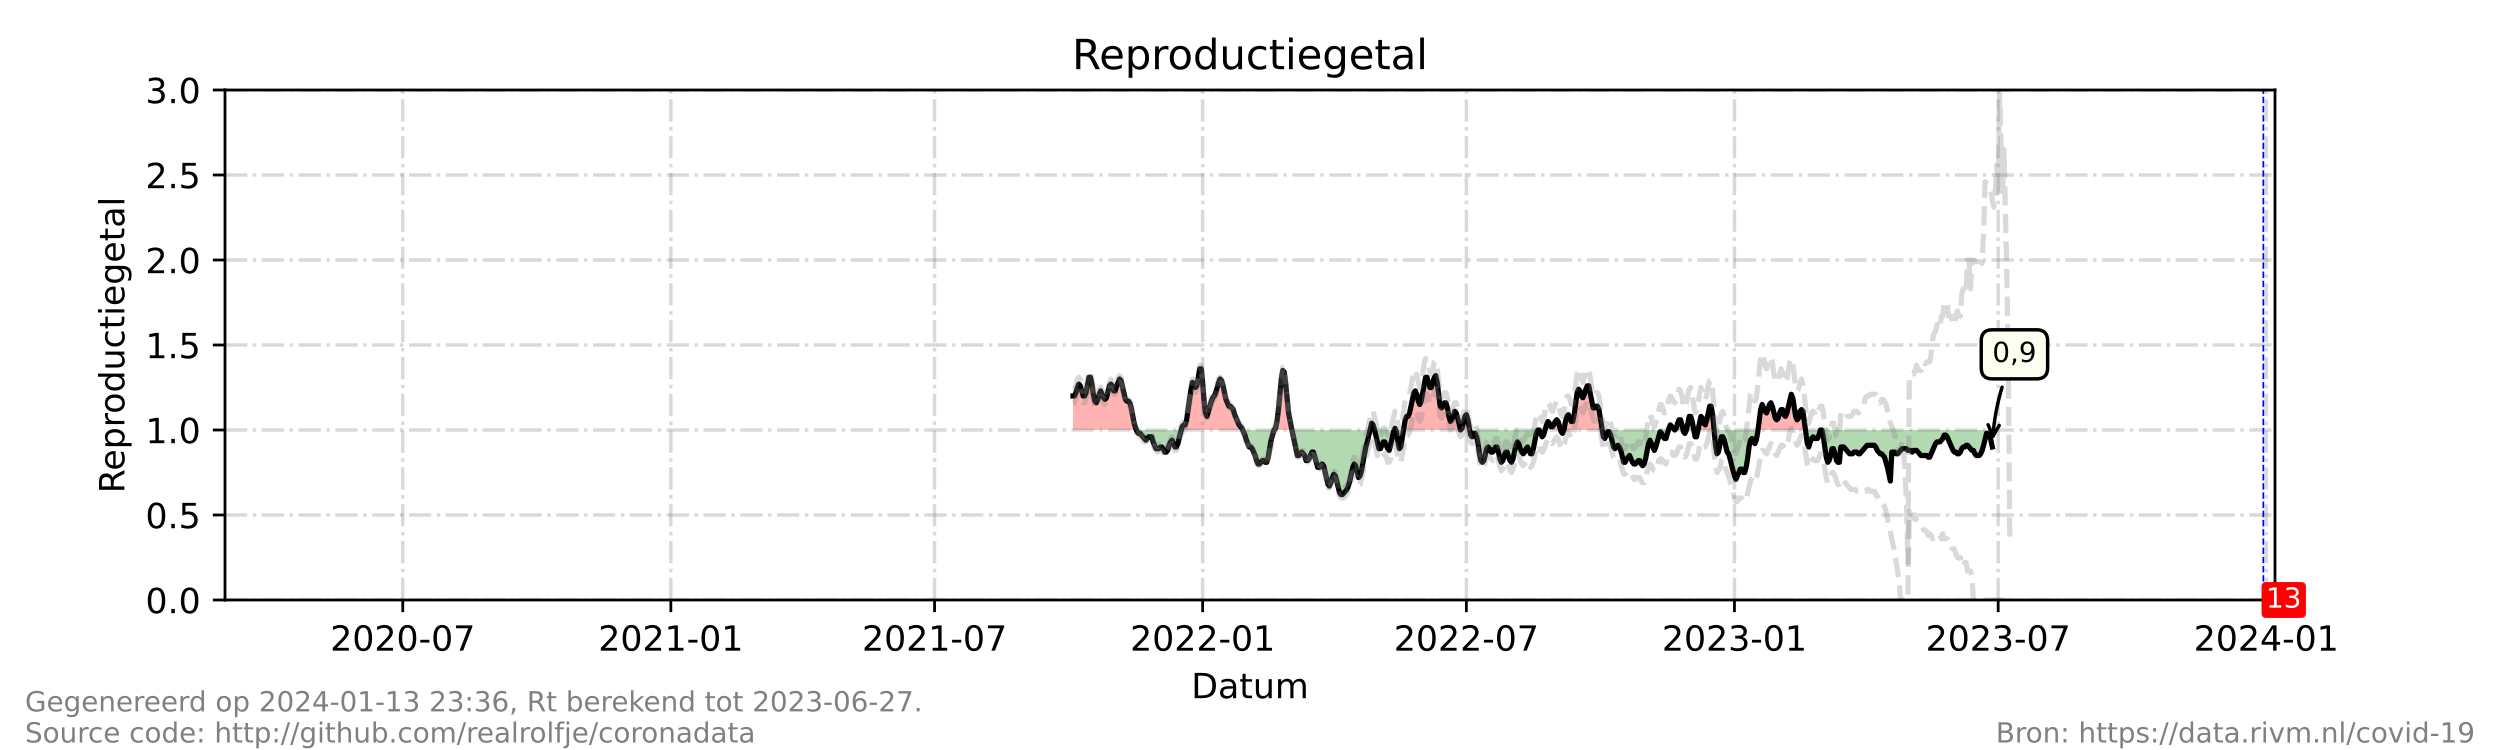 <?xml version="1.0" encoding="utf-8" standalone="no"?>
<!DOCTYPE svg PUBLIC "-//W3C//DTD SVG 1.1//EN"
  "http://www.w3.org/Graphics/SVG/1.1/DTD/svg11.dtd">
<!-- Created with matplotlib (https://matplotlib.org/) -->
<svg height="216pt" version="1.1" viewBox="0 0 720 216" width="720pt" xmlns="http://www.w3.org/2000/svg" xmlns:xlink="http://www.w3.org/1999/xlink">
 <defs>
  <style type="text/css">*{stroke-linecap:butt;stroke-linejoin:round;}</style>
 </defs>
 <g id="figure_1">
  <g id="patch_1">
   <path d="M 0 216 
L 720 216 
L 720 0 
L 0 0 
z
" style="fill:#ffffff;"/>
  </g>
  <g id="axes_1">
   <g id="patch_2">
    <path d="M 64.8 172.8 
L 655.2 172.8 
L 655.2 25.92 
L 64.8 25.92 
z
" style="fill:#ffffff;"/>
   </g>
   <g id="PolyCollection_1">
    <path clip-path="url(#p49348b263b)" d="M 309.017 123.84 
L 309.017 123.84 
L 309.436 123.84 
L 309.856 123.84 
L 310.275 123.84 
L 310.695 123.84 
L 311.115 123.84 
L 311.534 123.84 
L 311.954 123.84 
L 312.374 123.84 
L 312.793 123.84 
L 313.213 123.84 
L 313.632 123.84 
L 314.052 123.84 
L 314.472 123.84 
L 314.891 123.84 
L 315.311 123.84 
L 315.73 123.84 
L 316.15 123.84 
L 316.57 123.84 
L 316.989 123.84 
L 317.409 123.84 
L 317.829 123.84 
L 318.248 123.84 
L 318.668 123.84 
L 319.087 123.84 
L 319.507 123.84 
L 319.927 123.84 
L 320.346 123.84 
L 320.766 123.84 
L 321.186 123.84 
L 321.605 123.84 
L 322.025 123.84 
L 322.444 123.84 
L 322.864 123.84 
L 323.284 123.84 
L 323.703 123.84 
L 324.123 123.84 
L 324.542 123.84 
L 324.962 123.84 
L 325.382 123.84 
L 325.801 123.84 
L 326.221 123.84 
L 326.641 123.84 
L 327.06 123.84 
L 327.27 123.84 
L 327.06 123.35 
L 326.641 121.882 
L 326.221 119.923 
L 325.801 117.475 
L 325.382 116.006 
L 324.962 115.517 
L 324.542 115.517 
L 324.123 115.027 
L 323.703 114.048 
L 323.284 111.6 
L 322.864 109.642 
L 322.444 109.152 
L 322.025 110.131 
L 321.605 111.11 
L 321.186 112.579 
L 320.766 112.579 
L 320.346 111.11 
L 319.927 110.621 
L 319.507 111.11 
L 319.087 112.579 
L 318.668 114.538 
L 318.248 115.027 
L 317.829 114.538 
L 317.409 113.558 
L 316.989 112.579 
L 316.57 113.558 
L 316.15 115.027 
L 315.73 116.006 
L 315.311 115.517 
L 314.891 113.558 
L 314.472 110.621 
L 314.052 108.662 
L 313.632 108.662 
L 313.213 110.621 
L 312.793 113.069 
L 312.374 114.048 
L 311.954 114.048 
L 311.534 112.579 
L 311.115 111.11 
L 310.695 110.621 
L 310.275 111.6 
L 309.856 113.069 
L 309.436 114.048 
L 309.017 114.048 
z
" style="fill:#ff0000;fill-opacity:0.3;"/>
    <path clip-path="url(#p49348b263b)" d="M 340.208 123.84 
L 340.488 123.84 
L 340.907 123.84 
L 341.327 123.84 
L 341.747 123.84 
L 342.166 123.84 
L 342.586 123.84 
L 343.006 123.84 
L 343.425 123.84 
L 343.845 123.84 
L 344.264 123.84 
L 344.684 123.84 
L 345.104 123.84 
L 345.523 123.84 
L 345.943 123.84 
L 346.362 123.84 
L 346.782 123.84 
L 347.202 123.84 
L 347.621 123.84 
L 348.041 123.84 
L 348.461 123.84 
L 348.88 123.84 
L 349.3 123.84 
L 349.719 123.84 
L 350.139 123.84 
L 350.559 123.84 
L 350.978 123.84 
L 351.398 123.84 
L 351.817 123.84 
L 352.237 123.84 
L 352.657 123.84 
L 353.076 123.84 
L 353.496 123.84 
L 353.916 123.84 
L 354.335 123.84 
L 354.755 123.84 
L 355.174 123.84 
L 355.594 123.84 
L 356.014 123.84 
L 356.433 123.84 
L 356.853 123.84 
L 357.272 123.84 
L 357.692 123.84 
L 357.902 123.84 
L 357.692 123.35 
L 357.272 122.861 
L 356.853 122.371 
L 356.433 121.392 
L 356.014 120.413 
L 355.594 119.434 
L 355.174 117.965 
L 354.755 117.475 
L 354.335 116.986 
L 353.916 116.986 
L 353.496 116.006 
L 353.076 115.027 
L 352.657 113.069 
L 352.237 111.11 
L 351.817 109.642 
L 351.398 109.152 
L 350.978 110.131 
L 350.559 111.6 
L 350.139 113.069 
L 349.719 114.048 
L 349.3 114.538 
L 348.88 115.517 
L 348.461 116.986 
L 348.041 118.454 
L 347.621 119.923 
L 347.202 118.944 
L 346.782 115.517 
L 346.362 110.131 
L 345.943 106.214 
L 345.523 106.214 
L 345.104 108.662 
L 344.684 111.11 
L 344.264 111.6 
L 343.845 110.621 
L 343.425 110.131 
L 343.006 112.09 
L 342.586 115.027 
L 342.166 117.965 
L 341.747 120.902 
L 341.327 122.371 
L 340.907 122.371 
L 340.488 122.861 
z
" style="fill:#ff0000;fill-opacity:0.3;"/>
    <path clip-path="url(#p49348b263b)" d="M 366.924 123.84 
L 367.343 123.84 
L 367.763 123.84 
L 368.183 123.84 
L 368.602 123.84 
L 369.022 123.84 
L 369.441 123.84 
L 369.861 123.84 
L 370.281 123.84 
L 370.7 123.84 
L 371.12 123.84 
L 371.539 123.84 
L 371.959 123.84 
L 372.064 123.84 
L 371.959 123.35 
L 371.539 121.392 
L 371.12 118.944 
L 370.7 115.027 
L 370.281 110.621 
L 369.861 107.194 
L 369.441 106.704 
L 369.022 109.152 
L 368.602 113.558 
L 368.183 117.965 
L 367.763 121.392 
L 367.343 123.35 
z
" style="fill:#ff0000;fill-opacity:0.3;"/>
    <path clip-path="url(#p49348b263b)" d="M 394.513 123.84 
L 394.618 123.84 
L 395.038 123.84 
L 395.458 123.84 
L 395.877 123.84 
L 395.458 122.371 
L 395.038 121.882 
L 394.618 123.35 
z
" style="fill:#ff0000;fill-opacity:0.3;"/>
    <path clip-path="url(#p49348b263b)" d="M 401.542 123.84 
L 401.752 123.84 
L 401.962 123.84 
L 401.752 123.35 
z
" style="fill:#ff0000;fill-opacity:0.3;"/>
    <path clip-path="url(#p49348b263b)" d="M 404.2 123.84 
L 404.27 123.84 
L 404.689 123.84 
L 405.109 123.84 
L 405.528 123.84 
L 405.948 123.84 
L 406.368 123.84 
L 406.787 123.84 
L 407.207 123.84 
L 407.626 123.84 
L 408.046 123.84 
L 408.466 123.84 
L 408.885 123.84 
L 409.305 123.84 
L 409.725 123.84 
L 410.144 123.84 
L 410.564 123.84 
L 410.983 123.84 
L 411.403 123.84 
L 411.823 123.84 
L 412.242 123.84 
L 412.662 123.84 
L 413.081 123.84 
L 413.501 123.84 
L 413.921 123.84 
L 414.34 123.84 
L 414.76 123.84 
L 415.18 123.84 
L 415.599 123.84 
L 416.019 123.84 
L 416.438 123.84 
L 416.858 123.84 
L 417.278 123.84 
L 417.697 123.84 
L 418.117 123.84 
L 418.536 123.84 
L 418.956 123.84 
L 419.376 123.84 
L 419.795 123.84 
L 420.215 123.84 
L 420.635 123.84 
L 420.215 122.371 
L 419.795 120.413 
L 419.376 118.944 
L 418.956 118.454 
L 418.536 119.923 
L 418.117 120.902 
L 417.697 121.392 
L 417.278 119.923 
L 416.858 117.475 
L 416.438 116.006 
L 416.019 116.006 
L 415.599 116.986 
L 415.18 117.475 
L 414.76 116.986 
L 414.34 113.558 
L 413.921 110.131 
L 413.501 108.173 
L 413.081 108.662 
L 412.662 110.131 
L 412.242 111.6 
L 411.823 111.6 
L 411.403 110.131 
L 410.983 108.662 
L 410.564 108.662 
L 410.144 110.131 
L 409.725 113.069 
L 409.305 115.517 
L 408.885 116.496 
L 408.466 115.517 
L 408.046 113.558 
L 407.626 112.579 
L 407.207 113.069 
L 406.787 115.027 
L 406.368 116.986 
L 405.948 118.944 
L 405.528 119.923 
L 405.109 119.923 
L 404.689 120.902 
L 404.27 123.35 
z
" style="fill:#ff0000;fill-opacity:0.3;"/>
    <path clip-path="url(#p49348b263b)" d="M 420.635 123.84 
L 421.054 123.84 
L 421.474 123.84 
L 421.893 123.84 
L 422.313 123.84 
L 422.733 123.84 
L 423.152 123.84 
L 423.257 123.84 
L 423.152 123.35 
L 422.733 120.902 
L 422.313 119.434 
L 421.893 119.923 
L 421.474 121.392 
L 421.054 123.35 
z
" style="fill:#ff0000;fill-opacity:0.3;"/>
    <path clip-path="url(#p49348b263b)" d="M 444.972 123.84 
L 445.392 123.84 
L 445.812 123.84 
L 446.231 123.84 
L 446.651 123.84 
L 447.07 123.84 
L 447.49 123.84 
L 447.91 123.84 
L 448.329 123.84 
L 448.749 123.84 
L 449.168 123.84 
L 449.448 123.84 
L 449.168 122.861 
L 448.749 121.392 
L 448.329 120.902 
L 447.91 121.392 
L 447.49 122.371 
L 447.07 122.861 
L 446.651 122.861 
L 446.231 121.882 
L 445.812 121.392 
L 445.392 122.371 
z
" style="fill:#ff0000;fill-opacity:0.3;"/>
    <path clip-path="url(#p49348b263b)" d="M 450.427 123.84 
L 450.847 123.84 
L 451.267 123.84 
L 451.686 123.84 
L 452.106 123.84 
L 452.525 123.84 
L 452.945 123.84 
L 453.365 123.84 
L 453.784 123.84 
L 454.204 123.84 
L 454.623 123.84 
L 455.043 123.84 
L 455.463 123.84 
L 455.882 123.84 
L 456.302 123.84 
L 456.722 123.84 
L 457.141 123.84 
L 457.561 123.84 
L 457.98 123.84 
L 458.4 123.84 
L 458.82 123.84 
L 459.239 123.84 
L 459.659 123.84 
L 460.078 123.84 
L 460.498 123.84 
L 460.918 123.84 
L 461.337 123.84 
L 461.421 123.84 
L 461.337 123.35 
L 460.918 120.413 
L 460.498 117.965 
L 460.078 116.986 
L 459.659 116.986 
L 459.239 117.475 
L 458.82 117.475 
L 458.4 115.517 
L 457.98 113.069 
L 457.561 111.11 
L 457.141 111.11 
L 456.722 112.09 
L 456.302 113.558 
L 455.882 114.538 
L 455.463 114.048 
L 455.043 112.579 
L 454.623 112.09 
L 454.204 113.069 
L 453.784 116.006 
L 453.365 119.434 
L 452.945 121.392 
L 452.525 121.392 
L 452.106 120.413 
L 451.686 119.434 
L 451.267 119.923 
L 450.847 121.392 
z
" style="fill:#ff0000;fill-opacity:0.3;"/>
    <path clip-path="url(#p49348b263b)" d="M 480.5 123.84 
L 480.64 123.84 
L 481.059 123.84 
L 481.479 123.84 
L 481.899 123.84 
L 482.318 123.84 
L 481.899 123.35 
L 481.479 122.861 
L 481.059 122.371 
L 480.64 123.35 
z
" style="fill:#ff0000;fill-opacity:0.3;"/>
    <path clip-path="url(#p49348b263b)" d="M 482.318 123.84 
L 482.738 123.84 
L 483.157 123.84 
L 483.577 123.84 
L 483.997 123.84 
L 484.416 123.84 
L 484.731 123.84 
L 484.416 122.371 
L 483.997 120.902 
L 483.577 120.902 
L 483.157 121.882 
L 482.738 123.35 
z
" style="fill:#ff0000;fill-opacity:0.3;"/>
    <path clip-path="url(#p49348b263b)" d="M 485.675 123.84 
L 486.095 123.84 
L 486.514 123.84 
L 486.934 123.84 
L 487.354 123.84 
L 487.773 123.84 
L 487.354 121.392 
L 486.934 119.923 
L 486.514 119.923 
L 486.095 121.882 
z
" style="fill:#ff0000;fill-opacity:0.3;"/>
    <path clip-path="url(#p49348b263b)" d="M 489.032 123.84 
L 489.452 123.84 
L 489.871 123.84 
L 490.291 123.84 
L 490.71 123.84 
L 491.13 123.84 
L 491.55 123.84 
L 491.969 123.84 
L 492.389 123.84 
L 492.809 123.84 
L 493.228 123.84 
L 493.648 123.84 
L 493.228 119.434 
L 492.809 116.986 
L 492.389 116.986 
L 491.969 118.944 
L 491.55 120.902 
L 491.13 122.371 
L 490.71 121.882 
L 490.291 120.413 
L 489.871 119.923 
L 489.452 121.392 
z
" style="fill:#ff0000;fill-opacity:0.3;"/>
    <path clip-path="url(#p49348b263b)" d="M 506.296 123.84 
L 506.656 123.84 
L 507.075 123.84 
L 507.495 123.84 
L 507.915 123.84 
L 508.334 123.84 
L 508.754 123.84 
L 509.174 123.84 
L 509.593 123.84 
L 510.013 123.84 
L 510.432 123.84 
L 510.852 123.84 
L 511.272 123.84 
L 511.691 123.84 
L 512.111 123.84 
L 512.53 123.84 
L 512.95 123.84 
L 513.37 123.84 
L 513.789 123.84 
L 514.209 123.84 
L 514.629 123.84 
L 515.048 123.84 
L 515.468 123.84 
L 515.887 123.84 
L 516.307 123.84 
L 516.727 123.84 
L 517.146 123.84 
L 517.566 123.84 
L 517.986 123.84 
L 518.405 123.84 
L 518.825 123.84 
L 519.244 123.84 
L 519.664 123.84 
L 519.964 123.84 
L 519.664 121.392 
L 519.244 118.454 
L 518.825 117.965 
L 518.405 118.454 
L 517.986 120.413 
L 517.566 120.902 
L 517.146 119.923 
L 516.727 116.986 
L 516.307 114.538 
L 515.887 113.558 
L 515.468 114.538 
L 515.048 116.986 
L 514.629 118.944 
L 514.209 119.923 
L 513.789 119.434 
L 513.37 117.965 
L 512.95 117.965 
L 512.53 118.944 
L 512.111 120.413 
L 511.691 120.902 
L 511.272 120.413 
L 510.852 118.944 
L 510.432 116.986 
L 510.013 116.006 
L 509.593 116.496 
L 509.174 117.965 
L 508.754 118.944 
L 508.334 118.454 
L 507.915 117.475 
L 507.495 116.496 
L 507.075 117.965 
L 506.656 120.902 
z
" style="fill:#ff0000;fill-opacity:0.3;"/>
   </g>
   <g id="PolyCollection_2">
    <path clip-path="url(#p49348b263b)" d="M 327.27 123.84 
L 327.48 123.84 
L 327.899 123.84 
L 328.319 123.84 
L 328.739 123.84 
L 329.158 123.84 
L 329.578 123.84 
L 329.997 123.84 
L 330.417 123.84 
L 330.837 123.84 
L 331.256 123.84 
L 331.676 123.84 
L 332.096 123.84 
L 332.515 123.84 
L 332.935 123.84 
L 333.354 123.84 
L 333.774 123.84 
L 334.194 123.84 
L 334.613 123.84 
L 335.033 123.84 
L 335.452 123.84 
L 335.872 123.84 
L 336.292 123.84 
L 336.711 123.84 
L 337.131 123.84 
L 337.551 123.84 
L 337.97 123.84 
L 338.39 123.84 
L 338.809 123.84 
L 339.229 123.84 
L 339.649 123.84 
L 340.068 123.84 
L 340.208 123.84 
L 340.068 124.33 
L 339.649 125.798 
L 339.229 127.757 
L 338.809 128.736 
L 338.39 128.736 
L 337.97 127.757 
L 337.551 126.778 
L 337.131 127.267 
L 336.711 128.246 
L 336.292 129.715 
L 335.872 130.205 
L 335.452 130.205 
L 335.033 129.226 
L 334.613 128.736 
L 334.194 128.736 
L 333.774 129.226 
L 333.354 129.226 
L 332.935 129.226 
L 332.515 128.246 
L 332.096 127.267 
L 331.676 125.798 
L 331.256 125.798 
L 330.837 125.798 
L 330.417 126.288 
L 329.997 126.778 
L 329.578 126.288 
L 329.158 125.798 
L 328.739 125.309 
L 328.319 124.819 
L 327.899 124.819 
L 327.48 124.33 
z
" style="fill:#008000;fill-opacity:0.3;"/>
    <path clip-path="url(#p49348b263b)" d="M 357.902 123.84 
L 358.112 123.84 
L 358.531 123.84 
L 358.951 123.84 
L 359.371 123.84 
L 359.79 123.84 
L 360.21 123.84 
L 360.629 123.84 
L 361.049 123.84 
L 361.469 123.84 
L 361.888 123.84 
L 362.308 123.84 
L 362.728 123.84 
L 363.147 123.84 
L 363.567 123.84 
L 363.986 123.84 
L 364.406 123.84 
L 364.826 123.84 
L 365.245 123.84 
L 365.665 123.84 
L 366.084 123.84 
L 366.504 123.84 
L 366.924 123.84 
L 366.924 123.84 
L 366.924 123.84 
L 366.504 125.309 
L 366.084 126.778 
L 365.665 129.226 
L 365.245 131.674 
L 364.826 133.142 
L 364.406 133.142 
L 363.986 132.653 
L 363.567 132.653 
L 363.147 133.142 
L 362.728 133.632 
L 362.308 133.632 
L 361.888 132.653 
L 361.469 131.184 
L 361.049 130.205 
L 360.629 129.226 
L 360.21 128.736 
L 359.79 128.736 
L 359.371 127.757 
L 358.951 126.778 
L 358.531 125.309 
L 358.112 124.33 
z
" style="fill:#008000;fill-opacity:0.3;"/>
    <path clip-path="url(#p49348b263b)" d="M 372.064 123.84 
L 372.379 123.84 
L 372.798 123.84 
L 373.218 123.84 
L 373.638 123.84 
L 374.057 123.84 
L 374.477 123.84 
L 374.896 123.84 
L 375.316 123.84 
L 375.736 123.84 
L 376.155 123.84 
L 376.575 123.84 
L 376.994 123.84 
L 377.414 123.84 
L 377.834 123.84 
L 378.253 123.84 
L 378.673 123.84 
L 379.093 123.84 
L 379.512 123.84 
L 379.932 123.84 
L 380.351 123.84 
L 380.771 123.84 
L 381.191 123.84 
L 381.61 123.84 
L 382.03 123.84 
L 382.449 123.84 
L 382.869 123.84 
L 383.289 123.84 
L 383.708 123.84 
L 384.128 123.84 
L 384.548 123.84 
L 384.967 123.84 
L 385.387 123.84 
L 385.806 123.84 
L 386.226 123.84 
L 386.646 123.84 
L 387.065 123.84 
L 387.485 123.84 
L 387.904 123.84 
L 388.324 123.84 
L 388.744 123.84 
L 389.163 123.84 
L 389.583 123.84 
L 390.003 123.84 
L 390.422 123.84 
L 390.842 123.84 
L 391.261 123.84 
L 391.681 123.84 
L 392.101 123.84 
L 392.52 123.84 
L 392.94 123.84 
L 393.359 123.84 
L 393.779 123.84 
L 394.199 123.84 
L 394.513 123.84 
L 394.199 125.309 
L 393.779 127.267 
L 393.359 128.736 
L 392.94 130.694 
L 392.52 133.142 
L 392.101 135.59 
L 391.681 137.059 
L 391.261 137.549 
L 390.842 136.08 
L 390.422 134.122 
L 390.003 133.632 
L 389.583 134.611 
L 389.163 136.57 
L 388.744 138.528 
L 388.324 139.997 
L 387.904 140.976 
L 387.485 141.466 
L 387.065 141.955 
L 386.646 142.445 
L 386.226 142.445 
L 385.806 141.955 
L 385.387 140.486 
L 384.967 138.528 
L 384.548 137.059 
L 384.128 136.57 
L 383.708 137.549 
L 383.289 139.018 
L 382.869 139.997 
L 382.449 139.507 
L 382.03 138.038 
L 381.61 136.08 
L 381.191 134.122 
L 380.771 133.632 
L 380.351 134.122 
L 379.932 134.611 
L 379.512 134.611 
L 379.093 133.142 
L 378.673 131.674 
L 378.253 130.205 
L 377.834 130.205 
L 377.414 131.184 
L 376.994 132.163 
L 376.575 132.653 
L 376.155 132.653 
L 375.736 131.184 
L 375.316 130.694 
L 374.896 130.205 
L 374.477 130.694 
L 374.057 131.184 
L 373.638 131.184 
L 373.218 129.715 
L 372.798 127.267 
L 372.379 125.309 
z
" style="fill:#008000;fill-opacity:0.3;"/>
    <path clip-path="url(#p49348b263b)" d="M 395.877 123.84 
L 395.877 123.84 
L 396.297 123.84 
L 396.716 123.84 
L 397.136 123.84 
L 397.556 123.84 
L 397.975 123.84 
L 398.395 123.84 
L 398.814 123.84 
L 399.234 123.84 
L 399.654 123.84 
L 400.073 123.84 
L 400.493 123.84 
L 400.913 123.84 
L 401.332 123.84 
L 401.542 123.84 
L 401.332 124.33 
L 400.913 126.288 
L 400.493 128.246 
L 400.073 129.715 
L 399.654 129.226 
L 399.234 128.246 
L 398.814 127.267 
L 398.395 127.267 
L 397.975 128.246 
L 397.556 129.226 
L 397.136 129.226 
L 396.716 127.757 
L 396.297 125.798 
L 395.877 123.84 
z
" style="fill:#008000;fill-opacity:0.3;"/>
    <path clip-path="url(#p49348b263b)" d="M 401.962 123.84 
L 402.171 123.84 
L 402.591 123.84 
L 403.011 123.84 
L 403.43 123.84 
L 403.85 123.84 
L 404.2 123.84 
L 403.85 126.288 
L 403.43 128.736 
L 403.011 129.226 
L 402.591 127.267 
L 402.171 124.33 
z
" style="fill:#008000;fill-opacity:0.3;"/>
    <path clip-path="url(#p49348b263b)" d="M 420.635 123.84 
L 420.635 123.84 
L 420.635 123.84 
L 420.635 123.84 
z
" style="fill:#008000;fill-opacity:0.3;"/>
    <path clip-path="url(#p49348b263b)" d="M 423.257 123.84 
L 423.572 123.84 
L 423.991 123.84 
L 424.411 123.84 
L 424.831 123.84 
L 425.25 123.84 
L 425.67 123.84 
L 426.09 123.84 
L 426.509 123.84 
L 426.929 123.84 
L 427.348 123.84 
L 427.768 123.84 
L 428.188 123.84 
L 428.607 123.84 
L 429.027 123.84 
L 429.446 123.84 
L 429.866 123.84 
L 430.286 123.84 
L 430.705 123.84 
L 431.125 123.84 
L 431.545 123.84 
L 431.964 123.84 
L 432.384 123.84 
L 432.803 123.84 
L 433.223 123.84 
L 433.643 123.84 
L 434.062 123.84 
L 434.482 123.84 
L 434.901 123.84 
L 435.321 123.84 
L 435.741 123.84 
L 436.16 123.84 
L 436.58 123.84 
L 437 123.84 
L 437.419 123.84 
L 437.839 123.84 
L 438.258 123.84 
L 438.678 123.84 
L 439.098 123.84 
L 439.517 123.84 
L 439.937 123.84 
L 440.357 123.84 
L 440.776 123.84 
L 441.196 123.84 
L 441.615 123.84 
L 442.035 123.84 
L 442.455 123.84 
L 442.874 123.84 
L 443.294 123.84 
L 443.713 123.84 
L 444.133 123.84 
L 444.553 123.84 
L 444.972 123.84 
L 444.972 123.84 
L 444.972 123.84 
L 444.553 125.309 
L 444.133 125.798 
L 443.713 124.819 
L 443.294 123.84 
L 442.874 123.84 
L 442.455 124.819 
L 442.035 126.778 
L 441.615 129.226 
L 441.196 130.694 
L 440.776 130.694 
L 440.357 129.715 
L 439.937 128.736 
L 439.517 129.226 
L 439.098 130.205 
L 438.678 130.694 
L 438.258 130.205 
L 437.839 129.226 
L 437.419 127.757 
L 437 127.267 
L 436.58 128.246 
L 436.16 130.205 
L 435.741 132.163 
L 435.321 133.142 
L 434.901 132.653 
L 434.482 131.674 
L 434.062 130.205 
L 433.643 130.205 
L 433.223 131.184 
L 432.803 132.653 
L 432.384 133.142 
L 431.964 132.163 
L 431.545 130.205 
L 431.125 128.736 
L 430.705 128.736 
L 430.286 129.715 
L 429.866 130.205 
L 429.446 130.205 
L 429.027 129.226 
L 428.607 128.736 
L 428.188 129.226 
L 427.768 130.694 
L 427.348 132.653 
L 426.929 133.142 
L 426.509 132.653 
L 426.09 130.694 
L 425.67 127.757 
L 425.25 125.798 
L 424.831 124.819 
L 424.411 124.819 
L 423.991 125.798 
L 423.572 125.309 
z
" style="fill:#008000;fill-opacity:0.3;"/>
    <path clip-path="url(#p49348b263b)" d="M 449.448 123.84 
L 449.588 123.84 
L 450.008 123.84 
L 450.427 123.84 
L 450.427 123.84 
L 450.427 123.84 
L 450.008 124.819 
L 449.588 124.33 
z
" style="fill:#008000;fill-opacity:0.3;"/>
    <path clip-path="url(#p49348b263b)" d="M 461.421 123.84 
L 461.757 123.84 
L 462.177 123.84 
L 462.596 123.84 
L 463.016 123.84 
L 463.435 123.84 
L 463.855 123.84 
L 464.275 123.84 
L 464.694 123.84 
L 465.114 123.84 
L 465.533 123.84 
L 465.953 123.84 
L 466.373 123.84 
L 466.792 123.84 
L 467.212 123.84 
L 467.632 123.84 
L 468.051 123.84 
L 468.471 123.84 
L 468.89 123.84 
L 469.31 123.84 
L 469.73 123.84 
L 470.149 123.84 
L 470.569 123.84 
L 470.988 123.84 
L 471.408 123.84 
L 471.828 123.84 
L 472.247 123.84 
L 472.667 123.84 
L 473.087 123.84 
L 473.506 123.84 
L 473.926 123.84 
L 474.345 123.84 
L 474.765 123.84 
L 475.185 123.84 
L 475.604 123.84 
L 476.024 123.84 
L 476.443 123.84 
L 476.863 123.84 
L 477.283 123.84 
L 477.702 123.84 
L 478.122 123.84 
L 478.542 123.84 
L 478.961 123.84 
L 479.381 123.84 
L 479.8 123.84 
L 480.22 123.84 
L 480.5 123.84 
L 480.22 124.819 
L 479.8 126.288 
L 479.381 126.288 
L 478.961 125.798 
L 478.542 124.819 
L 478.122 124.33 
L 477.702 125.798 
L 477.283 127.267 
L 476.863 128.736 
L 476.443 129.715 
L 476.024 128.736 
L 475.604 127.757 
L 475.185 126.778 
L 474.765 127.757 
L 474.345 129.715 
L 473.926 132.163 
L 473.506 133.632 
L 473.087 134.122 
L 472.667 133.632 
L 472.247 132.653 
L 471.828 132.653 
L 471.408 133.142 
L 470.988 133.632 
L 470.569 133.632 
L 470.149 133.142 
L 469.73 132.163 
L 469.31 131.184 
L 468.89 131.674 
L 468.471 132.163 
L 468.051 133.142 
L 467.632 133.142 
L 467.212 131.674 
L 466.792 129.715 
L 466.373 128.736 
L 465.953 128.246 
L 465.533 128.736 
L 465.114 129.226 
L 464.694 128.736 
L 464.275 127.267 
L 463.855 125.309 
L 463.435 124.33 
L 463.016 124.33 
L 462.596 125.309 
L 462.177 126.288 
L 461.757 125.798 
z
" style="fill:#008000;fill-opacity:0.3;"/>
    <path clip-path="url(#p49348b263b)" d="M 482.318 123.84 
L 482.318 123.84 
L 482.318 123.84 
L 482.318 123.84 
z
" style="fill:#008000;fill-opacity:0.3;"/>
    <path clip-path="url(#p49348b263b)" d="M 484.731 123.84 
L 484.836 123.84 
L 485.255 123.84 
L 485.675 123.84 
L 485.675 123.84 
L 485.675 123.84 
L 485.255 124.819 
L 484.836 124.33 
z
" style="fill:#008000;fill-opacity:0.3;"/>
    <path clip-path="url(#p49348b263b)" d="M 487.773 123.84 
L 487.773 123.84 
L 488.193 123.84 
L 488.612 123.84 
L 489.032 123.84 
L 489.032 123.84 
L 489.032 123.84 
L 488.612 125.798 
L 488.193 125.798 
L 487.773 123.84 
z
" style="fill:#008000;fill-opacity:0.3;"/>
    <path clip-path="url(#p49348b263b)" d="M 493.648 123.84 
L 493.648 123.84 
L 494.067 123.84 
L 494.487 123.84 
L 494.907 123.84 
L 495.326 123.84 
L 495.746 123.84 
L 496.165 123.84 
L 496.585 123.84 
L 497.005 123.84 
L 497.424 123.84 
L 497.844 123.84 
L 498.264 123.84 
L 498.683 123.84 
L 499.103 123.84 
L 499.522 123.84 
L 499.942 123.84 
L 500.362 123.84 
L 500.781 123.84 
L 501.201 123.84 
L 501.62 123.84 
L 502.04 123.84 
L 502.46 123.84 
L 502.879 123.84 
L 503.299 123.84 
L 503.719 123.84 
L 504.138 123.84 
L 504.558 123.84 
L 504.977 123.84 
L 505.397 123.84 
L 505.817 123.84 
L 506.236 123.84 
L 506.296 123.84 
L 506.236 124.33 
L 505.817 126.778 
L 505.397 127.757 
L 504.977 126.778 
L 504.558 126.288 
L 504.138 126.778 
L 503.719 128.736 
L 503.299 132.163 
L 502.879 134.611 
L 502.46 136.08 
L 502.04 136.08 
L 501.62 135.101 
L 501.201 135.101 
L 500.781 136.08 
L 500.362 137.059 
L 499.942 138.038 
L 499.522 137.059 
L 499.103 135.59 
L 498.683 134.122 
L 498.264 132.163 
L 497.844 130.694 
L 497.424 130.205 
L 497.005 128.736 
L 496.585 126.778 
L 496.165 125.798 
L 495.746 125.798 
L 495.326 127.757 
L 494.907 130.205 
L 494.487 130.694 
L 494.067 128.246 
L 493.648 123.84 
z
" style="fill:#008000;fill-opacity:0.3;"/>
    <path clip-path="url(#p49348b263b)" d="M 519.964 123.84 
L 520.084 123.84 
L 520.503 123.84 
L 520.923 123.84 
L 521.342 123.84 
L 521.762 123.84 
L 522.182 123.84 
L 522.601 123.84 
L 523.021 123.84 
L 523.441 123.84 
L 523.86 123.84 
L 524.28 123.84 
L 524.699 123.84 
L 525.119 123.84 
L 525.539 123.84 
L 525.958 123.84 
L 526.378 123.84 
L 526.797 123.84 
L 527.217 123.84 
L 527.637 123.84 
L 528.056 123.84 
L 528.476 123.84 
L 528.896 123.84 
L 529.315 123.84 
L 529.735 123.84 
L 530.154 123.84 
L 530.574 123.84 
L 530.994 123.84 
L 531.413 123.84 
L 531.833 123.84 
L 532.252 123.84 
L 532.672 123.84 
L 533.092 123.84 
L 533.511 123.84 
L 533.931 123.84 
L 534.351 123.84 
L 534.77 123.84 
L 535.19 123.84 
L 535.609 123.84 
L 536.029 123.84 
L 536.449 123.84 
L 536.868 123.84 
L 537.288 123.84 
L 537.707 123.84 
L 538.127 123.84 
L 538.547 123.84 
L 538.966 123.84 
L 539.386 123.84 
L 539.806 123.84 
L 540.225 123.84 
L 540.645 123.84 
L 541.064 123.84 
L 541.484 123.84 
L 541.904 123.84 
L 542.323 123.84 
L 542.743 123.84 
L 543.162 123.84 
L 543.582 123.84 
L 544.002 123.84 
L 544.421 123.84 
L 544.841 123.84 
L 545.261 123.84 
L 545.68 123.84 
L 546.1 123.84 
L 546.519 123.84 
L 546.939 123.84 
L 547.359 123.84 
L 547.778 123.84 
L 548.198 123.84 
L 548.617 123.84 
L 549.037 123.84 
L 549.457 123.84 
L 549.876 123.84 
L 550.296 123.84 
L 550.716 123.84 
L 551.135 123.84 
L 551.555 123.84 
L 551.974 123.84 
L 552.394 123.84 
L 552.814 123.84 
L 553.233 123.84 
L 553.653 123.84 
L 554.072 123.84 
L 554.492 123.84 
L 554.912 123.84 
L 555.331 123.84 
L 555.751 123.84 
L 556.171 123.84 
L 556.59 123.84 
L 557.01 123.84 
L 557.429 123.84 
L 557.849 123.84 
L 558.269 123.84 
L 558.688 123.84 
L 559.108 123.84 
L 559.528 123.84 
L 559.947 123.84 
L 560.367 123.84 
L 560.786 123.84 
L 561.206 123.84 
L 561.626 123.84 
L 562.045 123.84 
L 562.465 123.84 
L 562.884 123.84 
L 563.304 123.84 
L 563.724 123.84 
L 564.143 123.84 
L 564.563 123.84 
L 564.983 123.84 
L 565.402 123.84 
L 565.822 123.84 
L 566.241 123.84 
L 566.661 123.84 
L 567.081 123.84 
L 567.5 123.84 
L 567.92 123.84 
L 568.339 123.84 
L 568.759 123.84 
L 569.179 123.84 
L 569.598 123.84 
L 570.018 123.84 
L 570.438 123.84 
L 570.857 123.84 
L 571.277 123.84 
L 571.696 123.84 
L 572.116 123.84 
L 572.536 123.84 
L 572.955 123.84 
L 573.375 123.84 
L 573.794 123.84 
L 573.794 123.84 
L 573.794 128.736 
L 573.375 126.778 
L 572.955 125.309 
L 572.536 124.819 
L 572.116 124.819 
L 571.696 126.288 
L 571.277 128.246 
L 570.857 129.715 
L 570.438 130.694 
L 570.018 131.184 
L 569.598 131.184 
L 569.179 131.184 
L 568.759 130.694 
L 568.339 129.715 
L 567.92 129.715 
L 567.5 129.226 
L 567.081 128.736 
L 566.661 128.246 
L 566.241 128.246 
L 565.822 128.736 
L 565.402 128.736 
L 564.983 129.226 
L 564.563 130.205 
L 564.143 130.694 
L 563.724 130.694 
L 563.304 130.205 
L 562.884 130.205 
L 562.465 129.715 
L 562.045 128.736 
L 561.626 127.757 
L 561.206 126.778 
L 560.786 125.798 
L 560.367 125.309 
L 559.947 125.309 
L 559.528 126.288 
L 559.108 126.778 
L 558.688 127.267 
L 558.269 127.267 
L 557.849 127.267 
L 557.429 127.757 
L 557.01 128.736 
L 556.59 129.715 
L 556.171 130.694 
L 555.751 131.674 
L 555.331 131.674 
L 554.912 131.184 
L 554.492 131.184 
L 554.072 131.184 
L 553.653 131.184 
L 553.233 131.184 
L 552.814 130.694 
L 552.394 130.205 
L 551.974 129.715 
L 551.555 129.715 
L 551.135 129.715 
L 550.716 130.205 
L 550.296 129.715 
L 549.876 129.715 
L 549.457 129.715 
L 549.037 129.226 
L 548.617 129.226 
L 548.198 129.226 
L 547.778 129.226 
L 547.359 129.715 
L 546.939 130.205 
L 546.519 130.694 
L 546.1 130.694 
L 545.68 130.205 
L 545.261 130.205 
L 544.841 130.205 
L 544.421 138.528 
L 544.002 136.57 
L 543.582 134.611 
L 543.162 133.142 
L 542.743 131.674 
L 542.323 131.184 
L 541.904 130.694 
L 541.484 130.694 
L 541.064 130.205 
L 540.645 129.715 
L 540.225 128.736 
L 539.806 128.246 
L 539.386 128.246 
L 538.966 128.246 
L 538.547 128.246 
L 538.127 128.246 
L 537.707 128.246 
L 537.288 128.736 
L 536.868 129.226 
L 536.449 129.715 
L 536.029 130.205 
L 535.609 130.694 
L 535.19 130.694 
L 534.77 130.205 
L 534.351 130.205 
L 533.931 130.205 
L 533.511 130.694 
L 533.092 130.694 
L 532.672 130.694 
L 532.252 130.205 
L 531.833 129.715 
L 531.413 129.226 
L 530.994 128.736 
L 530.574 128.736 
L 530.154 128.736 
L 529.735 133.142 
L 529.315 133.142 
L 528.896 132.653 
L 528.476 130.694 
L 528.056 129.226 
L 527.637 129.226 
L 527.217 131.184 
L 526.797 132.653 
L 526.378 133.142 
L 525.958 131.674 
L 525.539 128.736 
L 525.119 125.798 
L 524.699 123.84 
L 524.28 123.84 
L 523.86 125.309 
L 523.441 126.288 
L 523.021 126.288 
L 522.601 126.288 
L 522.182 125.798 
L 521.762 126.288 
L 521.342 127.267 
L 520.923 128.736 
L 520.503 127.757 
L 520.084 124.819 
z
" style="fill:#008000;fill-opacity:0.3;"/>
   </g>
   <g id="matplotlib.axis_1">
    <g id="xtick_1">
     <g id="line2d_1">
      <path clip-path="url(#p49348b263b)" d="M 115.993 172.8 
L 115.993 25.92 
" style="fill:none;stroke:#808080;stroke-dasharray:6.4,1.6,1,1.6;stroke-dashoffset:0;stroke-opacity:0.3;"/>
     </g>
     <g id="line2d_2">
      <defs>
       <path d="M 0 0 
L 0 3.5 
" id="m328161836f" style="stroke:#000000;stroke-width:0.8;"/>
      </defs>
      <g>
       <use style="stroke:#000000;stroke-width:0.8;" x="115.993" xlink:href="#m328161836f" y="172.8"/>
      </g>
     </g>
     <g id="text_1">
      <!-- 2020-07 -->
      <g transform="translate(95.102 187.398)scale(0.1 -0.1)">
       <defs>
        <path d="M 19.188 8.297 
L 53.609 8.297 
L 53.609 0 
L 7.328 0 
L 7.328 8.297 
Q 12.938 14.109 22.625 23.891 
Q 32.328 33.688 34.812 36.531 
Q 39.547 41.844 41.422 45.531 
Q 43.312 49.219 43.312 52.781 
Q 43.312 58.594 39.234 62.25 
Q 35.156 65.922 28.609 65.922 
Q 23.969 65.922 18.812 64.312 
Q 13.672 62.703 7.812 59.422 
L 7.812 69.391 
Q 13.766 71.781 18.938 73 
Q 24.125 74.219 28.422 74.219 
Q 39.75 74.219 46.484 68.547 
Q 53.219 62.891 53.219 53.422 
Q 53.219 48.922 51.531 44.891 
Q 49.859 40.875 45.406 35.406 
Q 44.188 33.984 37.641 27.219 
Q 31.109 20.453 19.188 8.297 
z
" id="DejaVuSans-50"/>
        <path d="M 31.781 66.406 
Q 24.172 66.406 20.328 58.906 
Q 16.5 51.422 16.5 36.375 
Q 16.5 21.391 20.328 13.891 
Q 24.172 6.391 31.781 6.391 
Q 39.453 6.391 43.281 13.891 
Q 47.125 21.391 47.125 36.375 
Q 47.125 51.422 43.281 58.906 
Q 39.453 66.406 31.781 66.406 
z
M 31.781 74.219 
Q 44.047 74.219 50.516 64.516 
Q 56.984 54.828 56.984 36.375 
Q 56.984 17.969 50.516 8.266 
Q 44.047 -1.422 31.781 -1.422 
Q 19.531 -1.422 13.062 8.266 
Q 6.594 17.969 6.594 36.375 
Q 6.594 54.828 13.062 64.516 
Q 19.531 74.219 31.781 74.219 
z
" id="DejaVuSans-48"/>
        <path d="M 4.891 31.391 
L 31.203 31.391 
L 31.203 23.391 
L 4.891 23.391 
z
" id="DejaVuSans-45"/>
        <path d="M 8.203 72.906 
L 55.078 72.906 
L 55.078 68.703 
L 28.609 0 
L 18.312 0 
L 43.219 64.594 
L 8.203 64.594 
z
" id="DejaVuSans-55"/>
       </defs>
       <use xlink:href="#DejaVuSans-50"/>
       <use x="63.623" xlink:href="#DejaVuSans-48"/>
       <use x="127.246" xlink:href="#DejaVuSans-50"/>
       <use x="190.869" xlink:href="#DejaVuSans-48"/>
       <use x="254.492" xlink:href="#DejaVuSans-45"/>
       <use x="290.576" xlink:href="#DejaVuSans-48"/>
       <use x="354.199" xlink:href="#DejaVuSans-55"/>
      </g>
     </g>
    </g>
    <g id="xtick_2">
     <g id="line2d_3">
      <path clip-path="url(#p49348b263b)" d="M 193.203 172.8 
L 193.203 25.92 
" style="fill:none;stroke:#808080;stroke-dasharray:6.4,1.6,1,1.6;stroke-dashoffset:0;stroke-opacity:0.3;"/>
     </g>
     <g id="line2d_4">
      <g>
       <use style="stroke:#000000;stroke-width:0.8;" x="193.203" xlink:href="#m328161836f" y="172.8"/>
      </g>
     </g>
     <g id="text_2">
      <!-- 2021-01 -->
      <g transform="translate(172.311 187.398)scale(0.1 -0.1)">
       <defs>
        <path d="M 12.406 8.297 
L 28.516 8.297 
L 28.516 63.922 
L 10.984 60.406 
L 10.984 69.391 
L 28.422 72.906 
L 38.281 72.906 
L 38.281 8.297 
L 54.391 8.297 
L 54.391 0 
L 12.406 0 
z
" id="DejaVuSans-49"/>
       </defs>
       <use xlink:href="#DejaVuSans-50"/>
       <use x="63.623" xlink:href="#DejaVuSans-48"/>
       <use x="127.246" xlink:href="#DejaVuSans-50"/>
       <use x="190.869" xlink:href="#DejaVuSans-49"/>
       <use x="254.492" xlink:href="#DejaVuSans-45"/>
       <use x="290.576" xlink:href="#DejaVuSans-48"/>
       <use x="354.199" xlink:href="#DejaVuSans-49"/>
      </g>
     </g>
    </g>
    <g id="xtick_3">
     <g id="line2d_5">
      <path clip-path="url(#p49348b263b)" d="M 269.153 172.8 
L 269.153 25.92 
" style="fill:none;stroke:#808080;stroke-dasharray:6.4,1.6,1,1.6;stroke-dashoffset:0;stroke-opacity:0.3;"/>
     </g>
     <g id="line2d_6">
      <g>
       <use style="stroke:#000000;stroke-width:0.8;" x="269.153" xlink:href="#m328161836f" y="172.8"/>
      </g>
     </g>
     <g id="text_3">
      <!-- 2021-07 -->
      <g transform="translate(248.262 187.398)scale(0.1 -0.1)">
       <use xlink:href="#DejaVuSans-50"/>
       <use x="63.623" xlink:href="#DejaVuSans-48"/>
       <use x="127.246" xlink:href="#DejaVuSans-50"/>
       <use x="190.869" xlink:href="#DejaVuSans-49"/>
       <use x="254.492" xlink:href="#DejaVuSans-45"/>
       <use x="290.576" xlink:href="#DejaVuSans-48"/>
       <use x="354.199" xlink:href="#DejaVuSans-55"/>
      </g>
     </g>
    </g>
    <g id="xtick_4">
     <g id="line2d_7">
      <path clip-path="url(#p49348b263b)" d="M 346.362 172.8 
L 346.362 25.92 
" style="fill:none;stroke:#808080;stroke-dasharray:6.4,1.6,1,1.6;stroke-dashoffset:0;stroke-opacity:0.3;"/>
     </g>
     <g id="line2d_8">
      <g>
       <use style="stroke:#000000;stroke-width:0.8;" x="346.362" xlink:href="#m328161836f" y="172.8"/>
      </g>
     </g>
     <g id="text_4">
      <!-- 2022-01 -->
      <g transform="translate(325.471 187.398)scale(0.1 -0.1)">
       <use xlink:href="#DejaVuSans-50"/>
       <use x="63.623" xlink:href="#DejaVuSans-48"/>
       <use x="127.246" xlink:href="#DejaVuSans-50"/>
       <use x="190.869" xlink:href="#DejaVuSans-50"/>
       <use x="254.492" xlink:href="#DejaVuSans-45"/>
       <use x="290.576" xlink:href="#DejaVuSans-48"/>
       <use x="354.199" xlink:href="#DejaVuSans-49"/>
      </g>
     </g>
    </g>
    <g id="xtick_5">
     <g id="line2d_9">
      <path clip-path="url(#p49348b263b)" d="M 422.313 172.8 
L 422.313 25.92 
" style="fill:none;stroke:#808080;stroke-dasharray:6.4,1.6,1,1.6;stroke-dashoffset:0;stroke-opacity:0.3;"/>
     </g>
     <g id="line2d_10">
      <g>
       <use style="stroke:#000000;stroke-width:0.8;" x="422.313" xlink:href="#m328161836f" y="172.8"/>
      </g>
     </g>
     <g id="text_5">
      <!-- 2022-07 -->
      <g transform="translate(401.422 187.398)scale(0.1 -0.1)">
       <use xlink:href="#DejaVuSans-50"/>
       <use x="63.623" xlink:href="#DejaVuSans-48"/>
       <use x="127.246" xlink:href="#DejaVuSans-50"/>
       <use x="190.869" xlink:href="#DejaVuSans-50"/>
       <use x="254.492" xlink:href="#DejaVuSans-45"/>
       <use x="290.576" xlink:href="#DejaVuSans-48"/>
       <use x="354.199" xlink:href="#DejaVuSans-55"/>
      </g>
     </g>
    </g>
    <g id="xtick_6">
     <g id="line2d_11">
      <path clip-path="url(#p49348b263b)" d="M 499.522 172.8 
L 499.522 25.92 
" style="fill:none;stroke:#808080;stroke-dasharray:6.4,1.6,1,1.6;stroke-dashoffset:0;stroke-opacity:0.3;"/>
     </g>
     <g id="line2d_12">
      <g>
       <use style="stroke:#000000;stroke-width:0.8;" x="499.522" xlink:href="#m328161836f" y="172.8"/>
      </g>
     </g>
     <g id="text_6">
      <!-- 2023-01 -->
      <g transform="translate(478.631 187.398)scale(0.1 -0.1)">
       <defs>
        <path d="M 40.578 39.312 
Q 47.656 37.797 51.625 33 
Q 55.609 28.219 55.609 21.188 
Q 55.609 10.406 48.188 4.484 
Q 40.766 -1.422 27.094 -1.422 
Q 22.516 -1.422 17.656 -0.516 
Q 12.797 0.391 7.625 2.203 
L 7.625 11.719 
Q 11.719 9.328 16.594 8.109 
Q 21.484 6.891 26.812 6.891 
Q 36.078 6.891 40.938 10.547 
Q 45.797 14.203 45.797 21.188 
Q 45.797 27.641 41.281 31.266 
Q 36.766 34.906 28.719 34.906 
L 20.219 34.906 
L 20.219 43.016 
L 29.109 43.016 
Q 36.375 43.016 40.234 45.922 
Q 44.094 48.828 44.094 54.297 
Q 44.094 59.906 40.109 62.906 
Q 36.141 65.922 28.719 65.922 
Q 24.656 65.922 20.016 65.031 
Q 15.375 64.156 9.812 62.312 
L 9.812 71.094 
Q 15.438 72.656 20.344 73.438 
Q 25.25 74.219 29.594 74.219 
Q 40.828 74.219 47.359 69.109 
Q 53.906 64.016 53.906 55.328 
Q 53.906 49.266 50.438 45.094 
Q 46.969 40.922 40.578 39.312 
z
" id="DejaVuSans-51"/>
       </defs>
       <use xlink:href="#DejaVuSans-50"/>
       <use x="63.623" xlink:href="#DejaVuSans-48"/>
       <use x="127.246" xlink:href="#DejaVuSans-50"/>
       <use x="190.869" xlink:href="#DejaVuSans-51"/>
       <use x="254.492" xlink:href="#DejaVuSans-45"/>
       <use x="290.576" xlink:href="#DejaVuSans-48"/>
       <use x="354.199" xlink:href="#DejaVuSans-49"/>
      </g>
     </g>
    </g>
    <g id="xtick_7">
     <g id="line2d_13">
      <path clip-path="url(#p49348b263b)" d="M 575.473 172.8 
L 575.473 25.92 
" style="fill:none;stroke:#808080;stroke-dasharray:6.4,1.6,1,1.6;stroke-dashoffset:0;stroke-opacity:0.3;"/>
     </g>
     <g id="line2d_14">
      <g>
       <use style="stroke:#000000;stroke-width:0.8;" x="575.473" xlink:href="#m328161836f" y="172.8"/>
      </g>
     </g>
     <g id="text_7">
      <!-- 2023-07 -->
      <g transform="translate(554.582 187.398)scale(0.1 -0.1)">
       <use xlink:href="#DejaVuSans-50"/>
       <use x="63.623" xlink:href="#DejaVuSans-48"/>
       <use x="127.246" xlink:href="#DejaVuSans-50"/>
       <use x="190.869" xlink:href="#DejaVuSans-51"/>
       <use x="254.492" xlink:href="#DejaVuSans-45"/>
       <use x="290.576" xlink:href="#DejaVuSans-48"/>
       <use x="354.199" xlink:href="#DejaVuSans-55"/>
      </g>
     </g>
    </g>
    <g id="xtick_8">
     <g id="line2d_15">
      <path clip-path="url(#p49348b263b)" d="M 652.682 172.8 
L 652.682 25.92 
" style="fill:none;stroke:#808080;stroke-dasharray:6.4,1.6,1,1.6;stroke-dashoffset:0;stroke-opacity:0.3;"/>
     </g>
     <g id="line2d_16">
      <g>
       <use style="stroke:#000000;stroke-width:0.8;" x="652.682" xlink:href="#m328161836f" y="172.8"/>
      </g>
     </g>
     <g id="text_8">
      <!-- 2024-01 -->
      <g transform="translate(631.791 187.398)scale(0.1 -0.1)">
       <defs>
        <path d="M 37.797 64.312 
L 12.891 25.391 
L 37.797 25.391 
z
M 35.203 72.906 
L 47.609 72.906 
L 47.609 25.391 
L 58.016 25.391 
L 58.016 17.188 
L 47.609 17.188 
L 47.609 0 
L 37.797 0 
L 37.797 17.188 
L 4.891 17.188 
L 4.891 26.703 
z
" id="DejaVuSans-52"/>
       </defs>
       <use xlink:href="#DejaVuSans-50"/>
       <use x="63.623" xlink:href="#DejaVuSans-48"/>
       <use x="127.246" xlink:href="#DejaVuSans-50"/>
       <use x="190.869" xlink:href="#DejaVuSans-52"/>
       <use x="254.492" xlink:href="#DejaVuSans-45"/>
       <use x="290.576" xlink:href="#DejaVuSans-48"/>
       <use x="354.199" xlink:href="#DejaVuSans-49"/>
      </g>
     </g>
    </g>
    <g id="text_9">
     <!-- Datum -->
     <g transform="translate(343.087 201.077)scale(0.1 -0.1)">
      <defs>
       <path d="M 19.672 64.797 
L 19.672 8.109 
L 31.594 8.109 
Q 46.688 8.109 53.688 14.938 
Q 60.688 21.781 60.688 36.531 
Q 60.688 51.172 53.688 57.984 
Q 46.688 64.797 31.594 64.797 
z
M 9.812 72.906 
L 30.078 72.906 
Q 51.266 72.906 61.172 64.094 
Q 71.094 55.281 71.094 36.531 
Q 71.094 17.672 61.125 8.828 
Q 51.172 0 30.078 0 
L 9.812 0 
z
" id="DejaVuSans-68"/>
       <path d="M 34.281 27.484 
Q 23.391 27.484 19.188 25 
Q 14.984 22.516 14.984 16.5 
Q 14.984 11.719 18.141 8.906 
Q 21.297 6.109 26.703 6.109 
Q 34.188 6.109 38.703 11.406 
Q 43.219 16.703 43.219 25.484 
L 43.219 27.484 
z
M 52.203 31.203 
L 52.203 0 
L 43.219 0 
L 43.219 8.297 
Q 40.141 3.328 35.547 0.953 
Q 30.953 -1.422 24.312 -1.422 
Q 15.922 -1.422 10.953 3.297 
Q 6 8.016 6 15.922 
Q 6 25.141 12.172 29.828 
Q 18.359 34.516 30.609 34.516 
L 43.219 34.516 
L 43.219 35.406 
Q 43.219 41.609 39.141 45 
Q 35.062 48.391 27.688 48.391 
Q 23 48.391 18.547 47.266 
Q 14.109 46.141 10.016 43.891 
L 10.016 52.203 
Q 14.938 54.109 19.578 55.047 
Q 24.219 56 28.609 56 
Q 40.484 56 46.344 49.844 
Q 52.203 43.703 52.203 31.203 
z
" id="DejaVuSans-97"/>
       <path d="M 18.312 70.219 
L 18.312 54.688 
L 36.812 54.688 
L 36.812 47.703 
L 18.312 47.703 
L 18.312 18.016 
Q 18.312 11.328 20.141 9.422 
Q 21.969 7.516 27.594 7.516 
L 36.812 7.516 
L 36.812 0 
L 27.594 0 
Q 17.188 0 13.234 3.875 
Q 9.281 7.766 9.281 18.016 
L 9.281 47.703 
L 2.688 47.703 
L 2.688 54.688 
L 9.281 54.688 
L 9.281 70.219 
z
" id="DejaVuSans-116"/>
       <path d="M 8.5 21.578 
L 8.5 54.688 
L 17.484 54.688 
L 17.484 21.922 
Q 17.484 14.156 20.5 10.266 
Q 23.531 6.391 29.594 6.391 
Q 36.859 6.391 41.078 11.031 
Q 45.312 15.672 45.312 23.688 
L 45.312 54.688 
L 54.297 54.688 
L 54.297 0 
L 45.312 0 
L 45.312 8.406 
Q 42.047 3.422 37.719 1 
Q 33.406 -1.422 27.688 -1.422 
Q 18.266 -1.422 13.375 4.438 
Q 8.5 10.297 8.5 21.578 
z
M 31.109 56 
z
" id="DejaVuSans-117"/>
       <path d="M 52 44.188 
Q 55.375 50.25 60.062 53.125 
Q 64.75 56 71.094 56 
Q 79.641 56 84.281 50.016 
Q 88.922 44.047 88.922 33.016 
L 88.922 0 
L 79.891 0 
L 79.891 32.719 
Q 79.891 40.578 77.094 44.375 
Q 74.312 48.188 68.609 48.188 
Q 61.625 48.188 57.562 43.547 
Q 53.516 38.922 53.516 30.906 
L 53.516 0 
L 44.484 0 
L 44.484 32.719 
Q 44.484 40.625 41.703 44.406 
Q 38.922 48.188 33.109 48.188 
Q 26.219 48.188 22.156 43.531 
Q 18.109 38.875 18.109 30.906 
L 18.109 0 
L 9.078 0 
L 9.078 54.688 
L 18.109 54.688 
L 18.109 46.188 
Q 21.188 51.219 25.484 53.609 
Q 29.781 56 35.688 56 
Q 41.656 56 45.828 52.969 
Q 50 49.953 52 44.188 
z
" id="DejaVuSans-109"/>
      </defs>
      <use xlink:href="#DejaVuSans-68"/>
      <use x="77.002" xlink:href="#DejaVuSans-97"/>
      <use x="138.281" xlink:href="#DejaVuSans-116"/>
      <use x="177.49" xlink:href="#DejaVuSans-117"/>
      <use x="240.869" xlink:href="#DejaVuSans-109"/>
     </g>
    </g>
   </g>
   <g id="matplotlib.axis_2">
    <g id="ytick_1">
     <g id="line2d_17">
      <path clip-path="url(#p49348b263b)" d="M 64.8 172.8 
L 655.2 172.8 
" style="fill:none;stroke:#808080;stroke-dasharray:6.4,1.6,1,1.6;stroke-dashoffset:0;stroke-opacity:0.3;"/>
     </g>
     <g id="line2d_18">
      <defs>
       <path d="M 0 0 
L -3.5 0 
" id="m820233967f" style="stroke:#000000;stroke-width:0.8;"/>
      </defs>
      <g>
       <use style="stroke:#000000;stroke-width:0.8;" x="64.8" xlink:href="#m820233967f" y="172.8"/>
      </g>
     </g>
     <g id="text_10">
      <!-- 0.0 -->
      <g transform="translate(41.897 176.599)scale(0.1 -0.1)">
       <defs>
        <path d="M 10.688 12.406 
L 21 12.406 
L 21 0 
L 10.688 0 
z
" id="DejaVuSans-46"/>
       </defs>
       <use xlink:href="#DejaVuSans-48"/>
       <use x="63.623" xlink:href="#DejaVuSans-46"/>
       <use x="95.41" xlink:href="#DejaVuSans-48"/>
      </g>
     </g>
    </g>
    <g id="ytick_2">
     <g id="line2d_19">
      <path clip-path="url(#p49348b263b)" d="M 64.8 148.32 
L 655.2 148.32 
" style="fill:none;stroke:#808080;stroke-dasharray:6.4,1.6,1,1.6;stroke-dashoffset:0;stroke-opacity:0.3;"/>
     </g>
     <g id="line2d_20">
      <g>
       <use style="stroke:#000000;stroke-width:0.8;" x="64.8" xlink:href="#m820233967f" y="148.32"/>
      </g>
     </g>
     <g id="text_11">
      <!-- 0.5 -->
      <g transform="translate(41.897 152.119)scale(0.1 -0.1)">
       <defs>
        <path d="M 10.797 72.906 
L 49.516 72.906 
L 49.516 64.594 
L 19.828 64.594 
L 19.828 46.734 
Q 21.969 47.469 24.109 47.828 
Q 26.266 48.188 28.422 48.188 
Q 40.625 48.188 47.75 41.5 
Q 54.891 34.812 54.891 23.391 
Q 54.891 11.625 47.562 5.094 
Q 40.234 -1.422 26.906 -1.422 
Q 22.312 -1.422 17.547 -0.641 
Q 12.797 0.141 7.719 1.703 
L 7.719 11.625 
Q 12.109 9.234 16.797 8.062 
Q 21.484 6.891 26.703 6.891 
Q 35.156 6.891 40.078 11.328 
Q 45.016 15.766 45.016 23.391 
Q 45.016 31 40.078 35.438 
Q 35.156 39.891 26.703 39.891 
Q 22.75 39.891 18.812 39.016 
Q 14.891 38.141 10.797 36.281 
z
" id="DejaVuSans-53"/>
       </defs>
       <use xlink:href="#DejaVuSans-48"/>
       <use x="63.623" xlink:href="#DejaVuSans-46"/>
       <use x="95.41" xlink:href="#DejaVuSans-53"/>
      </g>
     </g>
    </g>
    <g id="ytick_3">
     <g id="line2d_21">
      <path clip-path="url(#p49348b263b)" d="M 64.8 123.84 
L 655.2 123.84 
" style="fill:none;stroke:#808080;stroke-dasharray:6.4,1.6,1,1.6;stroke-dashoffset:0;stroke-opacity:0.3;"/>
     </g>
     <g id="line2d_22">
      <g>
       <use style="stroke:#000000;stroke-width:0.8;" x="64.8" xlink:href="#m820233967f" y="123.84"/>
      </g>
     </g>
     <g id="text_12">
      <!-- 1.0 -->
      <g transform="translate(41.897 127.639)scale(0.1 -0.1)">
       <use xlink:href="#DejaVuSans-49"/>
       <use x="63.623" xlink:href="#DejaVuSans-46"/>
       <use x="95.41" xlink:href="#DejaVuSans-48"/>
      </g>
     </g>
    </g>
    <g id="ytick_4">
     <g id="line2d_23">
      <path clip-path="url(#p49348b263b)" d="M 64.8 99.36 
L 655.2 99.36 
" style="fill:none;stroke:#808080;stroke-dasharray:6.4,1.6,1,1.6;stroke-dashoffset:0;stroke-opacity:0.3;"/>
     </g>
     <g id="line2d_24">
      <g>
       <use style="stroke:#000000;stroke-width:0.8;" x="64.8" xlink:href="#m820233967f" y="99.36"/>
      </g>
     </g>
     <g id="text_13">
      <!-- 1.5 -->
      <g transform="translate(41.897 103.159)scale(0.1 -0.1)">
       <use xlink:href="#DejaVuSans-49"/>
       <use x="63.623" xlink:href="#DejaVuSans-46"/>
       <use x="95.41" xlink:href="#DejaVuSans-53"/>
      </g>
     </g>
    </g>
    <g id="ytick_5">
     <g id="line2d_25">
      <path clip-path="url(#p49348b263b)" d="M 64.8 74.88 
L 655.2 74.88 
" style="fill:none;stroke:#808080;stroke-dasharray:6.4,1.6,1,1.6;stroke-dashoffset:0;stroke-opacity:0.3;"/>
     </g>
     <g id="line2d_26">
      <g>
       <use style="stroke:#000000;stroke-width:0.8;" x="64.8" xlink:href="#m820233967f" y="74.88"/>
      </g>
     </g>
     <g id="text_14">
      <!-- 2.0 -->
      <g transform="translate(41.897 78.679)scale(0.1 -0.1)">
       <use xlink:href="#DejaVuSans-50"/>
       <use x="63.623" xlink:href="#DejaVuSans-46"/>
       <use x="95.41" xlink:href="#DejaVuSans-48"/>
      </g>
     </g>
    </g>
    <g id="ytick_6">
     <g id="line2d_27">
      <path clip-path="url(#p49348b263b)" d="M 64.8 50.4 
L 655.2 50.4 
" style="fill:none;stroke:#808080;stroke-dasharray:6.4,1.6,1,1.6;stroke-dashoffset:0;stroke-opacity:0.3;"/>
     </g>
     <g id="line2d_28">
      <g>
       <use style="stroke:#000000;stroke-width:0.8;" x="64.8" xlink:href="#m820233967f" y="50.4"/>
      </g>
     </g>
     <g id="text_15">
      <!-- 2.5 -->
      <g transform="translate(41.897 54.199)scale(0.1 -0.1)">
       <use xlink:href="#DejaVuSans-50"/>
       <use x="63.623" xlink:href="#DejaVuSans-46"/>
       <use x="95.41" xlink:href="#DejaVuSans-53"/>
      </g>
     </g>
    </g>
    <g id="ytick_7">
     <g id="line2d_29">
      <path clip-path="url(#p49348b263b)" d="M 64.8 25.92 
L 655.2 25.92 
" style="fill:none;stroke:#808080;stroke-dasharray:6.4,1.6,1,1.6;stroke-dashoffset:0;stroke-opacity:0.3;"/>
     </g>
     <g id="line2d_30">
      <g>
       <use style="stroke:#000000;stroke-width:0.8;" x="64.8" xlink:href="#m820233967f" y="25.92"/>
      </g>
     </g>
     <g id="text_16">
      <!-- 3.0 -->
      <g transform="translate(41.897 29.719)scale(0.1 -0.1)">
       <use xlink:href="#DejaVuSans-51"/>
       <use x="63.623" xlink:href="#DejaVuSans-46"/>
       <use x="95.41" xlink:href="#DejaVuSans-48"/>
      </g>
     </g>
    </g>
    <g id="text_17">
     <!-- Reproductiegetal -->
     <g transform="translate(35.817 142.044)rotate(-90)scale(0.1 -0.1)">
      <defs>
       <path d="M 44.391 34.188 
Q 47.562 33.109 50.562 29.594 
Q 53.562 26.078 56.594 19.922 
L 66.609 0 
L 56 0 
L 46.688 18.703 
Q 43.062 26.031 39.672 28.422 
Q 36.281 30.812 30.422 30.812 
L 19.672 30.812 
L 19.672 0 
L 9.812 0 
L 9.812 72.906 
L 32.078 72.906 
Q 44.578 72.906 50.734 67.672 
Q 56.891 62.453 56.891 51.906 
Q 56.891 45.016 53.688 40.469 
Q 50.484 35.938 44.391 34.188 
z
M 19.672 64.797 
L 19.672 38.922 
L 32.078 38.922 
Q 39.203 38.922 42.844 42.219 
Q 46.484 45.516 46.484 51.906 
Q 46.484 58.297 42.844 61.547 
Q 39.203 64.797 32.078 64.797 
z
" id="DejaVuSans-82"/>
       <path d="M 56.203 29.594 
L 56.203 25.203 
L 14.891 25.203 
Q 15.484 15.922 20.484 11.062 
Q 25.484 6.203 34.422 6.203 
Q 39.594 6.203 44.453 7.469 
Q 49.312 8.734 54.109 11.281 
L 54.109 2.781 
Q 49.266 0.734 44.188 -0.344 
Q 39.109 -1.422 33.891 -1.422 
Q 20.797 -1.422 13.156 6.188 
Q 5.516 13.812 5.516 26.812 
Q 5.516 40.234 12.766 48.109 
Q 20.016 56 32.328 56 
Q 43.359 56 49.781 48.891 
Q 56.203 41.797 56.203 29.594 
z
M 47.219 32.234 
Q 47.125 39.594 43.094 43.984 
Q 39.062 48.391 32.422 48.391 
Q 24.906 48.391 20.391 44.141 
Q 15.875 39.891 15.188 32.172 
z
" id="DejaVuSans-101"/>
       <path d="M 18.109 8.203 
L 18.109 -20.797 
L 9.078 -20.797 
L 9.078 54.688 
L 18.109 54.688 
L 18.109 46.391 
Q 20.953 51.266 25.266 53.625 
Q 29.594 56 35.594 56 
Q 45.562 56 51.781 48.094 
Q 58.016 40.188 58.016 27.297 
Q 58.016 14.406 51.781 6.484 
Q 45.562 -1.422 35.594 -1.422 
Q 29.594 -1.422 25.266 0.953 
Q 20.953 3.328 18.109 8.203 
z
M 48.688 27.297 
Q 48.688 37.203 44.609 42.844 
Q 40.531 48.484 33.406 48.484 
Q 26.266 48.484 22.188 42.844 
Q 18.109 37.203 18.109 27.297 
Q 18.109 17.391 22.188 11.75 
Q 26.266 6.109 33.406 6.109 
Q 40.531 6.109 44.609 11.75 
Q 48.688 17.391 48.688 27.297 
z
" id="DejaVuSans-112"/>
       <path d="M 41.109 46.297 
Q 39.594 47.172 37.812 47.578 
Q 36.031 48 33.891 48 
Q 26.266 48 22.188 43.047 
Q 18.109 38.094 18.109 28.812 
L 18.109 0 
L 9.078 0 
L 9.078 54.688 
L 18.109 54.688 
L 18.109 46.188 
Q 20.953 51.172 25.484 53.578 
Q 30.031 56 36.531 56 
Q 37.453 56 38.578 55.875 
Q 39.703 55.766 41.062 55.516 
z
" id="DejaVuSans-114"/>
       <path d="M 30.609 48.391 
Q 23.391 48.391 19.188 42.75 
Q 14.984 37.109 14.984 27.297 
Q 14.984 17.484 19.156 11.844 
Q 23.344 6.203 30.609 6.203 
Q 37.797 6.203 41.984 11.859 
Q 46.188 17.531 46.188 27.297 
Q 46.188 37.016 41.984 42.703 
Q 37.797 48.391 30.609 48.391 
z
M 30.609 56 
Q 42.328 56 49.016 48.375 
Q 55.719 40.766 55.719 27.297 
Q 55.719 13.875 49.016 6.219 
Q 42.328 -1.422 30.609 -1.422 
Q 18.844 -1.422 12.172 6.219 
Q 5.516 13.875 5.516 27.297 
Q 5.516 40.766 12.172 48.375 
Q 18.844 56 30.609 56 
z
" id="DejaVuSans-111"/>
       <path d="M 45.406 46.391 
L 45.406 75.984 
L 54.391 75.984 
L 54.391 0 
L 45.406 0 
L 45.406 8.203 
Q 42.578 3.328 38.25 0.953 
Q 33.938 -1.422 27.875 -1.422 
Q 17.969 -1.422 11.734 6.484 
Q 5.516 14.406 5.516 27.297 
Q 5.516 40.188 11.734 48.094 
Q 17.969 56 27.875 56 
Q 33.938 56 38.25 53.625 
Q 42.578 51.266 45.406 46.391 
z
M 14.797 27.297 
Q 14.797 17.391 18.875 11.75 
Q 22.953 6.109 30.078 6.109 
Q 37.203 6.109 41.297 11.75 
Q 45.406 17.391 45.406 27.297 
Q 45.406 37.203 41.297 42.844 
Q 37.203 48.484 30.078 48.484 
Q 22.953 48.484 18.875 42.844 
Q 14.797 37.203 14.797 27.297 
z
" id="DejaVuSans-100"/>
       <path d="M 48.781 52.594 
L 48.781 44.188 
Q 44.969 46.297 41.141 47.344 
Q 37.312 48.391 33.406 48.391 
Q 24.656 48.391 19.812 42.844 
Q 14.984 37.312 14.984 27.297 
Q 14.984 17.281 19.812 11.734 
Q 24.656 6.203 33.406 6.203 
Q 37.312 6.203 41.141 7.25 
Q 44.969 8.297 48.781 10.406 
L 48.781 2.094 
Q 45.016 0.344 40.984 -0.531 
Q 36.969 -1.422 32.422 -1.422 
Q 20.062 -1.422 12.781 6.344 
Q 5.516 14.109 5.516 27.297 
Q 5.516 40.672 12.859 48.328 
Q 20.219 56 33.016 56 
Q 37.156 56 41.109 55.141 
Q 45.062 54.297 48.781 52.594 
z
" id="DejaVuSans-99"/>
       <path d="M 9.422 54.688 
L 18.406 54.688 
L 18.406 0 
L 9.422 0 
z
M 9.422 75.984 
L 18.406 75.984 
L 18.406 64.594 
L 9.422 64.594 
z
" id="DejaVuSans-105"/>
       <path d="M 45.406 27.984 
Q 45.406 37.75 41.375 43.109 
Q 37.359 48.484 30.078 48.484 
Q 22.859 48.484 18.828 43.109 
Q 14.797 37.75 14.797 27.984 
Q 14.797 18.266 18.828 12.891 
Q 22.859 7.516 30.078 7.516 
Q 37.359 7.516 41.375 12.891 
Q 45.406 18.266 45.406 27.984 
z
M 54.391 6.781 
Q 54.391 -7.172 48.188 -13.984 
Q 42 -20.797 29.203 -20.797 
Q 24.469 -20.797 20.266 -20.094 
Q 16.062 -19.391 12.109 -17.922 
L 12.109 -9.188 
Q 16.062 -11.328 19.922 -12.344 
Q 23.781 -13.375 27.781 -13.375 
Q 36.625 -13.375 41.016 -8.766 
Q 45.406 -4.156 45.406 5.172 
L 45.406 9.625 
Q 42.625 4.781 38.281 2.391 
Q 33.938 0 27.875 0 
Q 17.828 0 11.672 7.656 
Q 5.516 15.328 5.516 27.984 
Q 5.516 40.672 11.672 48.328 
Q 17.828 56 27.875 56 
Q 33.938 56 38.281 53.609 
Q 42.625 51.219 45.406 46.391 
L 45.406 54.688 
L 54.391 54.688 
z
" id="DejaVuSans-103"/>
       <path d="M 9.422 75.984 
L 18.406 75.984 
L 18.406 0 
L 9.422 0 
z
" id="DejaVuSans-108"/>
      </defs>
      <use xlink:href="#DejaVuSans-82"/>
      <use x="64.982" xlink:href="#DejaVuSans-101"/>
      <use x="126.506" xlink:href="#DejaVuSans-112"/>
      <use x="189.982" xlink:href="#DejaVuSans-114"/>
      <use x="228.846" xlink:href="#DejaVuSans-111"/>
      <use x="290.027" xlink:href="#DejaVuSans-100"/>
      <use x="353.504" xlink:href="#DejaVuSans-117"/>
      <use x="416.883" xlink:href="#DejaVuSans-99"/>
      <use x="471.863" xlink:href="#DejaVuSans-116"/>
      <use x="511.072" xlink:href="#DejaVuSans-105"/>
      <use x="538.855" xlink:href="#DejaVuSans-101"/>
      <use x="600.379" xlink:href="#DejaVuSans-103"/>
      <use x="663.855" xlink:href="#DejaVuSans-101"/>
      <use x="725.379" xlink:href="#DejaVuSans-116"/>
      <use x="764.588" xlink:href="#DejaVuSans-97"/>
      <use x="825.867" xlink:href="#DejaVuSans-108"/>
     </g>
    </g>
   </g>
   <g id="line2d_31">
    <path clip-path="url(#p49348b263b)" d="M 309.017 114.048 
L 309.436 114.048 
L 309.856 113.069 
L 310.275 111.6 
L 310.695 110.621 
L 311.115 111.11 
L 311.954 114.048 
L 312.374 114.048 
L 312.793 113.069 
L 313.632 108.662 
L 314.052 108.662 
L 314.472 110.621 
L 314.891 113.558 
L 315.311 115.517 
L 315.73 116.006 
L 316.15 115.027 
L 316.57 113.558 
L 316.989 112.579 
L 317.829 114.538 
L 318.248 115.027 
L 318.668 114.538 
L 319.507 111.11 
L 319.927 110.621 
L 320.346 111.11 
L 320.766 112.579 
L 321.186 112.579 
L 321.605 111.11 
L 322.444 109.152 
L 322.864 109.642 
L 324.123 115.027 
L 324.542 115.517 
L 324.962 115.517 
L 325.382 116.006 
L 325.801 117.475 
L 326.641 121.882 
L 327.06 123.35 
L 327.48 124.33 
L 327.899 124.819 
L 328.319 124.819 
L 329.997 126.778 
L 330.837 125.798 
L 331.676 125.798 
L 332.096 127.267 
L 332.935 129.226 
L 333.774 129.226 
L 334.194 128.736 
L 334.613 128.736 
L 335.033 129.226 
L 335.452 130.205 
L 335.872 130.205 
L 336.292 129.715 
L 336.711 128.246 
L 337.131 127.267 
L 337.551 126.778 
L 338.39 128.736 
L 338.809 128.736 
L 339.229 127.757 
L 340.068 124.33 
L 340.488 122.861 
L 340.907 122.371 
L 341.327 122.371 
L 341.747 120.902 
L 343.006 112.09 
L 343.425 110.131 
L 343.845 110.621 
L 344.264 111.6 
L 344.684 111.11 
L 345.523 106.214 
L 345.943 106.214 
L 346.362 110.131 
L 346.782 115.517 
L 347.202 118.944 
L 347.621 119.923 
L 348.88 115.517 
L 349.3 114.538 
L 349.719 114.048 
L 350.139 113.069 
L 350.978 110.131 
L 351.398 109.152 
L 351.817 109.642 
L 352.237 111.11 
L 353.076 115.027 
L 353.916 116.986 
L 354.335 116.986 
L 355.174 117.965 
L 355.594 119.434 
L 356.853 122.371 
L 357.692 123.35 
L 358.531 125.309 
L 358.951 126.778 
L 359.79 128.736 
L 360.21 128.736 
L 360.629 129.226 
L 361.469 131.184 
L 361.888 132.653 
L 362.308 133.632 
L 362.728 133.632 
L 363.567 132.653 
L 363.986 132.653 
L 364.406 133.142 
L 364.826 133.142 
L 365.245 131.674 
L 366.084 126.778 
L 366.924 123.84 
L 367.343 123.35 
L 367.763 121.392 
L 368.183 117.965 
L 369.022 109.152 
L 369.441 106.704 
L 369.861 107.194 
L 370.281 110.621 
L 371.12 118.944 
L 371.959 123.35 
L 373.638 131.184 
L 374.057 131.184 
L 374.896 130.205 
L 375.736 131.184 
L 376.155 132.653 
L 376.575 132.653 
L 376.994 132.163 
L 377.834 130.205 
L 378.253 130.205 
L 379.512 134.611 
L 379.932 134.611 
L 380.771 133.632 
L 381.191 134.122 
L 382.449 139.507 
L 382.869 139.997 
L 383.289 139.018 
L 383.708 137.549 
L 384.128 136.57 
L 384.548 137.059 
L 384.967 138.528 
L 385.806 141.955 
L 386.226 142.445 
L 386.646 142.445 
L 387.904 140.976 
L 388.324 139.997 
L 388.744 138.528 
L 389.583 134.611 
L 390.003 133.632 
L 390.422 134.122 
L 391.261 137.549 
L 391.681 137.059 
L 392.101 135.59 
L 393.359 128.736 
L 393.779 127.267 
L 395.038 121.882 
L 395.458 122.371 
L 395.877 123.84 
L 397.136 129.226 
L 397.556 129.226 
L 398.395 127.267 
L 398.814 127.267 
L 399.654 129.226 
L 400.073 129.715 
L 400.493 128.246 
L 401.332 124.33 
L 401.752 123.35 
L 402.171 124.33 
L 402.591 127.267 
L 403.011 129.226 
L 403.43 128.736 
L 404.689 120.902 
L 405.109 119.923 
L 405.528 119.923 
L 405.948 118.944 
L 407.207 113.069 
L 407.626 112.579 
L 408.046 113.558 
L 408.466 115.517 
L 408.885 116.496 
L 409.305 115.517 
L 410.564 108.662 
L 410.983 108.662 
L 411.823 111.6 
L 412.242 111.6 
L 413.081 108.662 
L 413.501 108.173 
L 413.921 110.131 
L 414.76 116.986 
L 415.18 117.475 
L 415.599 116.986 
L 416.019 116.006 
L 416.438 116.006 
L 416.858 117.475 
L 417.278 119.923 
L 417.697 121.392 
L 418.117 120.902 
L 418.536 119.923 
L 418.956 118.454 
L 419.376 118.944 
L 419.795 120.413 
L 420.635 123.84 
L 421.054 123.35 
L 421.893 119.923 
L 422.313 119.434 
L 422.733 120.902 
L 423.572 125.309 
L 423.991 125.798 
L 424.411 124.819 
L 424.831 124.819 
L 425.25 125.798 
L 425.67 127.757 
L 426.09 130.694 
L 426.509 132.653 
L 426.929 133.142 
L 427.348 132.653 
L 428.188 129.226 
L 428.607 128.736 
L 429.027 129.226 
L 429.446 130.205 
L 429.866 130.205 
L 430.286 129.715 
L 430.705 128.736 
L 431.125 128.736 
L 431.545 130.205 
L 431.964 132.163 
L 432.384 133.142 
L 432.803 132.653 
L 433.223 131.184 
L 433.643 130.205 
L 434.062 130.205 
L 434.482 131.674 
L 434.901 132.653 
L 435.321 133.142 
L 435.741 132.163 
L 436.58 128.246 
L 437 127.267 
L 437.419 127.757 
L 437.839 129.226 
L 438.258 130.205 
L 438.678 130.694 
L 439.098 130.205 
L 439.517 129.226 
L 439.937 128.736 
L 440.776 130.694 
L 441.196 130.694 
L 441.615 129.226 
L 442.455 124.819 
L 442.874 123.84 
L 443.294 123.84 
L 444.133 125.798 
L 444.553 125.309 
L 445.392 122.371 
L 445.812 121.392 
L 446.231 121.882 
L 446.651 122.861 
L 447.07 122.861 
L 447.49 122.371 
L 447.91 121.392 
L 448.329 120.902 
L 448.749 121.392 
L 449.588 124.33 
L 450.008 124.819 
L 450.427 123.84 
L 450.847 121.392 
L 451.267 119.923 
L 451.686 119.434 
L 452.525 121.392 
L 452.945 121.392 
L 453.365 119.434 
L 454.204 113.069 
L 454.623 112.09 
L 455.043 112.579 
L 455.463 114.048 
L 455.882 114.538 
L 456.302 113.558 
L 456.722 112.09 
L 457.141 111.11 
L 457.561 111.11 
L 458.82 117.475 
L 459.239 117.475 
L 459.659 116.986 
L 460.078 116.986 
L 460.498 117.965 
L 461.757 125.798 
L 462.177 126.288 
L 463.016 124.33 
L 463.435 124.33 
L 463.855 125.309 
L 464.694 128.736 
L 465.114 129.226 
L 465.953 128.246 
L 466.373 128.736 
L 466.792 129.715 
L 467.632 133.142 
L 468.051 133.142 
L 468.471 132.163 
L 469.31 131.184 
L 470.149 133.142 
L 470.569 133.632 
L 470.988 133.632 
L 471.828 132.653 
L 472.247 132.653 
L 472.667 133.632 
L 473.087 134.122 
L 473.506 133.632 
L 473.926 132.163 
L 474.765 127.757 
L 475.185 126.778 
L 476.443 129.715 
L 476.863 128.736 
L 478.122 124.33 
L 478.542 124.819 
L 478.961 125.798 
L 479.381 126.288 
L 479.8 126.288 
L 480.64 123.35 
L 481.059 122.371 
L 482.318 123.84 
L 482.738 123.35 
L 483.157 121.882 
L 483.577 120.902 
L 483.997 120.902 
L 484.416 122.371 
L 484.836 124.33 
L 485.255 124.819 
L 485.675 123.84 
L 486.514 119.923 
L 486.934 119.923 
L 487.354 121.392 
L 488.193 125.798 
L 488.612 125.798 
L 489.871 119.923 
L 490.291 120.413 
L 490.71 121.882 
L 491.13 122.371 
L 491.55 120.902 
L 492.389 116.986 
L 492.809 116.986 
L 493.228 119.434 
L 494.067 128.246 
L 494.487 130.694 
L 494.907 130.205 
L 495.746 125.798 
L 496.165 125.798 
L 496.585 126.778 
L 497.424 130.205 
L 497.844 130.694 
L 498.264 132.163 
L 499.103 135.59 
L 499.522 137.059 
L 499.942 138.038 
L 501.201 135.101 
L 501.62 135.101 
L 502.04 136.08 
L 502.46 136.08 
L 502.879 134.611 
L 503.299 132.163 
L 503.719 128.736 
L 504.138 126.778 
L 504.558 126.288 
L 504.977 126.778 
L 505.397 127.757 
L 505.817 126.778 
L 506.236 124.33 
L 507.075 117.965 
L 507.495 116.496 
L 508.334 118.454 
L 508.754 118.944 
L 509.174 117.965 
L 509.593 116.496 
L 510.013 116.006 
L 510.432 116.986 
L 511.272 120.413 
L 511.691 120.902 
L 512.111 120.413 
L 512.53 118.944 
L 512.95 117.965 
L 513.37 117.965 
L 513.789 119.434 
L 514.209 119.923 
L 514.629 118.944 
L 515.887 113.558 
L 516.307 114.538 
L 517.146 119.923 
L 517.566 120.902 
L 517.986 120.413 
L 518.405 118.454 
L 518.825 117.965 
L 519.244 118.454 
L 520.503 127.757 
L 520.923 128.736 
L 521.342 127.267 
L 521.762 126.288 
L 522.182 125.798 
L 522.601 126.288 
L 523.441 126.288 
L 523.86 125.309 
L 524.28 123.84 
L 524.699 123.84 
L 525.119 125.798 
L 525.958 131.674 
L 526.378 133.142 
L 526.797 132.653 
L 527.217 131.184 
L 527.637 129.226 
L 528.056 129.226 
L 528.476 130.694 
L 528.896 132.653 
L 529.315 133.142 
L 529.735 133.142 
L 530.154 128.736 
L 530.994 128.736 
L 532.672 130.694 
L 533.511 130.694 
L 533.931 130.205 
L 534.77 130.205 
L 535.19 130.694 
L 535.609 130.694 
L 537.707 128.246 
L 539.806 128.246 
L 540.225 128.736 
L 540.645 129.715 
L 541.484 130.694 
L 541.904 130.694 
L 542.743 131.674 
L 543.582 134.611 
L 544.421 138.528 
L 544.841 130.205 
L 545.68 130.205 
L 546.1 130.694 
L 546.519 130.694 
L 547.778 129.226 
L 549.037 129.226 
L 549.457 129.715 
L 550.296 129.715 
L 550.716 130.205 
L 551.135 129.715 
L 551.974 129.715 
L 553.233 131.184 
L 554.912 131.184 
L 555.331 131.674 
L 555.751 131.674 
L 557.429 127.757 
L 557.849 127.267 
L 558.688 127.267 
L 559.528 126.288 
L 559.947 125.309 
L 560.367 125.309 
L 560.786 125.798 
L 562.465 129.715 
L 562.884 130.205 
L 563.304 130.205 
L 563.724 130.694 
L 564.143 130.694 
L 564.563 130.205 
L 564.983 129.226 
L 565.402 128.736 
L 565.822 128.736 
L 566.241 128.246 
L 566.661 128.246 
L 567.92 129.715 
L 568.339 129.715 
L 568.759 130.694 
L 569.179 131.184 
L 570.018 131.184 
L 570.438 130.694 
L 570.857 129.715 
L 571.277 128.246 
L 572.116 124.819 
L 572.536 124.819 
L 572.955 125.309 
L 573.375 126.778 
L 573.794 128.736 
L 573.794 128.736 
" style="fill:none;stroke:#000000;stroke-linecap:square;stroke-width:1.5;"/>
   </g>
   <g id="line2d_32">
    <path clip-path="url(#p49348b263b)" d="M 309.017 112.09 
L 309.436 112.09 
L 309.856 111.11 
L 310.275 109.152 
L 310.695 108.662 
L 311.115 109.152 
L 311.534 110.621 
L 311.954 112.579 
L 312.374 112.579 
L 312.793 111.11 
L 313.632 107.194 
L 314.052 106.704 
L 315.311 114.538 
L 315.73 114.538 
L 316.15 113.558 
L 316.57 112.09 
L 316.989 111.6 
L 317.409 112.09 
L 317.829 113.558 
L 318.248 114.048 
L 318.668 113.558 
L 319.507 110.131 
L 319.927 109.152 
L 320.346 110.131 
L 320.766 111.6 
L 321.186 111.6 
L 322.025 108.662 
L 322.444 108.173 
L 322.864 108.662 
L 323.703 113.069 
L 324.123 114.538 
L 324.542 115.027 
L 324.962 115.027 
L 325.382 115.517 
L 325.801 116.986 
L 326.641 121.392 
L 327.06 122.861 
L 329.578 125.798 
L 330.417 125.798 
L 331.256 124.819 
L 331.676 125.309 
L 332.096 126.288 
L 332.515 127.757 
L 333.354 128.736 
L 334.194 127.757 
L 334.613 127.757 
L 335.033 128.736 
L 335.452 129.226 
L 335.872 129.226 
L 336.292 128.736 
L 336.711 127.267 
L 337.131 126.288 
L 337.551 125.798 
L 338.39 127.757 
L 338.809 127.757 
L 339.229 126.778 
L 340.068 122.861 
L 340.488 121.882 
L 341.327 120.902 
L 341.747 119.434 
L 342.166 116.986 
L 343.006 110.621 
L 343.425 109.152 
L 343.845 109.642 
L 344.264 110.621 
L 344.684 110.131 
L 345.523 105.235 
L 345.943 105.235 
L 346.362 109.152 
L 346.782 114.538 
L 347.202 118.454 
L 347.621 118.944 
L 348.041 117.965 
L 348.88 114.538 
L 349.719 113.558 
L 350.139 112.579 
L 350.559 111.11 
L 350.978 109.152 
L 351.398 108.662 
L 351.817 109.152 
L 352.237 110.621 
L 353.076 114.538 
L 353.916 116.496 
L 354.335 116.496 
L 355.174 117.475 
L 355.594 118.944 
L 356.853 121.882 
L 357.692 122.861 
L 358.531 124.819 
L 358.951 126.288 
L 359.79 128.246 
L 360.21 128.246 
L 360.629 128.736 
L 361.049 129.715 
L 361.469 131.184 
L 362.308 133.142 
L 362.728 133.142 
L 363.567 132.163 
L 363.986 132.163 
L 364.406 132.653 
L 364.826 132.653 
L 365.245 131.184 
L 366.504 124.33 
L 367.343 122.371 
L 367.763 120.902 
L 368.183 117.475 
L 369.022 108.173 
L 369.441 105.725 
L 369.861 106.214 
L 370.281 109.642 
L 371.12 118.454 
L 371.959 122.861 
L 373.638 130.694 
L 374.057 130.694 
L 374.896 129.715 
L 375.316 129.715 
L 375.736 130.694 
L 376.155 132.163 
L 376.575 132.163 
L 376.994 131.674 
L 377.834 129.715 
L 378.253 129.715 
L 379.093 132.653 
L 379.512 133.632 
L 379.932 134.122 
L 380.351 133.142 
L 380.771 133.142 
L 381.191 133.632 
L 382.449 139.018 
L 382.869 139.018 
L 383.289 138.038 
L 383.708 136.57 
L 384.128 135.59 
L 384.548 136.08 
L 384.967 137.549 
L 385.806 140.976 
L 386.226 141.466 
L 386.646 141.466 
L 387.065 140.976 
L 387.485 139.997 
L 387.904 139.507 
L 388.324 138.528 
L 388.744 137.059 
L 389.583 132.653 
L 390.003 131.674 
L 390.422 132.163 
L 391.261 135.59 
L 391.681 135.101 
L 393.359 125.309 
L 393.779 123.84 
L 395.038 118.454 
L 395.458 118.454 
L 397.136 125.798 
L 397.556 125.798 
L 397.975 124.33 
L 398.395 123.35 
L 398.814 123.35 
L 399.654 125.309 
L 400.073 125.798 
L 401.752 118.454 
L 402.171 119.434 
L 403.011 124.819 
L 403.43 123.84 
L 403.85 121.392 
L 404.689 115.027 
L 405.109 114.048 
L 405.528 114.048 
L 405.948 113.558 
L 407.207 106.704 
L 407.626 106.704 
L 408.046 108.173 
L 408.885 111.6 
L 409.305 110.621 
L 410.144 104.746 
L 410.564 103.277 
L 410.983 103.766 
L 411.403 105.235 
L 411.823 107.194 
L 412.242 107.683 
L 412.662 106.214 
L 413.081 104.256 
L 413.501 104.256 
L 413.921 106.214 
L 414.76 113.558 
L 415.18 114.538 
L 415.599 114.048 
L 416.019 113.069 
L 416.438 113.069 
L 416.858 114.538 
L 417.697 118.944 
L 418.117 118.454 
L 418.536 116.986 
L 418.956 116.006 
L 419.376 116.006 
L 420.635 121.392 
L 421.054 120.902 
L 421.893 117.475 
L 422.313 116.986 
L 423.572 123.35 
L 423.991 123.84 
L 424.411 122.861 
L 424.831 122.371 
L 425.25 123.35 
L 426.509 130.694 
L 426.929 131.184 
L 427.348 130.205 
L 427.768 128.736 
L 428.188 126.778 
L 428.607 126.288 
L 429.027 127.267 
L 429.446 127.757 
L 429.866 127.757 
L 430.286 127.267 
L 430.705 126.288 
L 431.125 126.288 
L 431.545 127.757 
L 431.964 129.715 
L 432.384 130.694 
L 432.803 130.205 
L 433.643 127.267 
L 434.062 127.267 
L 434.901 130.205 
L 435.321 130.205 
L 435.741 128.736 
L 436.58 124.819 
L 437 123.84 
L 437.419 123.84 
L 438.258 126.778 
L 438.678 127.267 
L 439.517 125.309 
L 439.937 124.819 
L 440.776 126.778 
L 441.196 126.778 
L 442.035 122.371 
L 442.455 119.923 
L 442.874 118.944 
L 443.294 118.944 
L 443.713 119.923 
L 444.133 121.392 
L 444.553 120.902 
L 444.972 118.454 
L 445.392 116.986 
L 445.812 116.006 
L 446.231 116.496 
L 446.651 117.965 
L 447.07 118.454 
L 448.329 115.517 
L 448.749 116.496 
L 449.588 119.434 
L 450.008 119.923 
L 450.427 118.454 
L 451.267 114.048 
L 451.686 114.048 
L 452.106 115.027 
L 452.525 116.496 
L 452.945 116.496 
L 453.365 114.048 
L 454.204 107.683 
L 454.623 106.214 
L 455.043 107.194 
L 455.463 109.152 
L 455.882 110.131 
L 456.722 107.194 
L 457.141 106.214 
L 457.561 106.704 
L 457.98 108.662 
L 458.4 111.6 
L 458.82 113.558 
L 459.239 114.048 
L 459.659 113.069 
L 460.078 113.069 
L 460.498 114.048 
L 461.757 122.861 
L 462.177 123.35 
L 463.016 120.413 
L 463.435 120.413 
L 463.855 121.882 
L 464.694 125.309 
L 465.114 125.798 
L 465.533 124.819 
L 465.953 124.33 
L 466.373 124.819 
L 466.792 126.288 
L 467.212 128.246 
L 467.632 129.226 
L 468.051 129.226 
L 468.89 127.267 
L 469.31 126.778 
L 470.149 128.736 
L 470.569 129.226 
L 471.408 128.246 
L 471.828 127.267 
L 472.247 127.267 
L 472.667 128.246 
L 473.087 128.736 
L 473.506 128.246 
L 473.926 126.288 
L 474.765 120.413 
L 475.185 119.434 
L 475.604 120.413 
L 476.024 121.882 
L 476.443 122.861 
L 476.863 121.882 
L 478.122 116.496 
L 478.542 116.496 
L 478.961 117.965 
L 479.381 118.944 
L 479.8 118.454 
L 480.22 116.986 
L 480.64 115.027 
L 481.059 114.048 
L 481.479 114.538 
L 481.899 115.517 
L 482.318 116.006 
L 482.738 115.027 
L 483.577 112.09 
L 483.997 112.579 
L 484.416 114.048 
L 484.836 116.986 
L 485.255 117.475 
L 485.675 116.006 
L 486.095 113.558 
L 486.514 112.09 
L 486.934 111.6 
L 488.193 118.944 
L 488.612 118.454 
L 489.032 116.496 
L 489.452 113.558 
L 489.871 111.6 
L 490.291 112.579 
L 490.71 114.538 
L 491.13 115.027 
L 491.55 113.558 
L 491.969 111.11 
L 492.389 109.642 
L 492.809 109.642 
L 493.228 112.579 
L 494.067 122.371 
L 494.487 124.819 
L 494.907 123.84 
L 495.326 120.902 
L 495.746 118.944 
L 496.165 118.454 
L 496.585 119.923 
L 497.005 122.371 
L 497.424 123.84 
L 497.844 123.84 
L 498.264 124.819 
L 499.103 129.226 
L 499.522 130.205 
L 499.942 130.694 
L 500.362 129.715 
L 501.201 126.288 
L 501.62 125.798 
L 502.04 126.778 
L 502.46 126.778 
L 502.879 124.819 
L 504.138 113.558 
L 504.558 113.069 
L 504.977 114.538 
L 505.397 115.517 
L 505.817 114.538 
L 506.236 111.11 
L 507.075 102.787 
L 507.495 101.808 
L 507.915 103.277 
L 508.334 105.235 
L 508.754 106.214 
L 509.174 105.235 
L 509.593 103.277 
L 510.013 102.787 
L 510.432 104.256 
L 510.852 107.683 
L 511.272 109.642 
L 511.691 110.131 
L 512.111 109.152 
L 512.95 106.214 
L 513.37 107.194 
L 514.209 110.131 
L 514.629 109.152 
L 515.468 104.256 
L 515.887 103.277 
L 516.307 104.746 
L 517.146 111.6 
L 517.566 112.579 
L 517.986 112.09 
L 518.405 110.131 
L 518.825 109.152 
L 519.244 110.621 
L 520.503 121.392 
L 520.923 121.882 
L 521.762 118.944 
L 522.182 118.454 
L 522.601 118.944 
L 523.021 119.923 
L 524.28 116.986 
L 524.699 116.986 
L 525.119 118.944 
L 525.958 125.798 
L 526.378 126.778 
L 526.797 126.288 
L 527.637 121.882 
L 528.056 121.882 
L 528.896 125.798 
L 529.315 126.288 
L 529.735 125.798 
L 530.154 118.944 
L 530.574 118.454 
L 531.413 118.454 
L 531.833 119.434 
L 532.252 119.923 
L 533.092 119.923 
L 533.511 119.434 
L 533.931 118.454 
L 534.77 118.454 
L 535.19 118.944 
L 536.029 117.965 
L 536.868 116.006 
L 537.288 114.538 
L 537.707 114.048 
L 538.127 114.048 
L 538.547 113.558 
L 540.225 113.558 
L 541.064 115.517 
L 541.484 116.006 
L 541.904 115.027 
L 542.323 115.027 
L 542.743 115.517 
L 543.162 116.496 
L 544.421 121.882 
L 545.261 123.84 
L 545.68 125.309 
L 546.939 130.694 
L 547.778 127.267 
L 548.198 128.246 
L 549.037 143.424 
L 549.457 162.029 
L 549.876 109.152 
L 550.296 107.683 
L 551.135 107.683 
L 551.555 106.704 
L 551.974 105.235 
L 552.394 106.214 
L 552.814 106.704 
L 553.233 106.704 
L 553.653 106.214 
L 554.072 104.256 
L 554.492 104.746 
L 554.912 104.256 
L 555.751 104.256 
L 556.171 101.808 
L 556.59 97.891 
L 557.01 95.933 
L 557.429 95.443 
L 557.849 93.485 
L 558.269 93.485 
L 558.688 94.464 
L 559.108 91.037 
L 559.528 91.037 
L 559.947 87.12 
L 560.786 87.12 
L 561.206 91.037 
L 562.045 91.037 
L 562.465 93.485 
L 562.884 93.485 
L 563.304 91.037 
L 563.724 89.568 
L 564.143 91.037 
L 564.563 91.037 
L 564.983 84.672 
L 565.402 83.203 
L 565.822 84.672 
L 566.241 83.203 
L 566.661 74.88 
L 567.081 74.88 
L 567.5 83.203 
L 567.92 74.88 
L 568.339 74.88 
L 568.759 75.37 
L 570.438 75.37 
L 570.857 75.859 
L 571.277 66.557 
L 571.696 52.358 
L 572.536 53.338 
L 573.375 55.296 
L 574.214 59.702 
L 574.634 55.786 
L 575.053 47.462 
L 575.473 54.806 
L 575.893 26.899 
L 576.732 55.296 
L 577.151 43.056 
L 577.991 79.776 
L 578.41 107.194 
L 578.83 156.643 
L 578.83 156.643 
" style="fill:none;stroke:#808080;stroke-dasharray:5.55,2.4;stroke-dashoffset:0;stroke-opacity:0.3;stroke-width:1.5;"/>
   </g>
   <g id="line2d_33">
    <path clip-path="url(#p49348b263b)" d="M 309.017 116.006 
L 309.436 116.006 
L 309.856 115.027 
L 310.275 113.558 
L 310.695 112.579 
L 311.115 112.579 
L 311.954 116.006 
L 312.374 116.006 
L 312.793 114.538 
L 313.632 110.621 
L 314.052 110.131 
L 314.472 112.09 
L 314.891 115.027 
L 315.311 116.986 
L 315.73 117.475 
L 316.57 114.538 
L 316.989 114.048 
L 317.409 114.538 
L 317.829 116.006 
L 318.248 116.496 
L 318.668 115.517 
L 319.087 114.048 
L 319.507 112.09 
L 319.927 111.6 
L 320.766 113.558 
L 321.186 113.558 
L 321.605 112.09 
L 322.444 110.131 
L 322.864 110.621 
L 324.123 116.006 
L 324.542 116.496 
L 324.962 116.496 
L 325.382 116.986 
L 325.801 118.454 
L 327.06 124.33 
L 328.319 125.798 
L 328.739 125.798 
L 329.158 126.778 
L 329.578 127.267 
L 329.997 127.267 
L 330.417 126.778 
L 330.837 126.778 
L 331.256 126.288 
L 331.676 126.778 
L 332.096 127.757 
L 332.515 129.226 
L 333.354 130.205 
L 333.774 129.715 
L 334.613 129.715 
L 335.872 131.184 
L 337.131 128.246 
L 337.551 127.757 
L 338.39 129.715 
L 338.809 129.715 
L 339.229 128.736 
L 339.649 127.267 
L 340.068 125.309 
L 340.488 124.33 
L 341.327 123.35 
L 341.747 121.882 
L 342.586 116.496 
L 343.006 113.558 
L 343.425 111.6 
L 343.845 112.09 
L 344.264 113.069 
L 344.684 112.09 
L 345.523 107.194 
L 345.943 107.683 
L 346.362 111.11 
L 346.782 116.496 
L 347.202 119.923 
L 347.621 120.413 
L 348.041 119.434 
L 348.461 117.475 
L 349.3 115.517 
L 349.719 115.027 
L 350.139 114.048 
L 350.559 112.579 
L 350.978 110.621 
L 351.398 110.131 
L 351.817 110.131 
L 352.237 111.6 
L 353.496 116.986 
L 353.916 117.475 
L 354.335 117.475 
L 355.174 118.454 
L 355.594 119.923 
L 356.853 122.861 
L 357.692 123.84 
L 358.531 125.798 
L 358.951 127.267 
L 359.371 128.246 
L 360.629 129.715 
L 361.469 131.674 
L 361.888 133.142 
L 362.308 134.122 
L 362.728 134.122 
L 363.567 133.142 
L 363.986 133.142 
L 364.406 133.632 
L 364.826 133.632 
L 365.245 132.163 
L 366.924 124.819 
L 367.343 123.84 
L 367.763 121.882 
L 368.183 118.944 
L 369.022 109.642 
L 369.441 107.194 
L 369.861 107.683 
L 370.281 111.11 
L 371.12 119.434 
L 371.959 123.84 
L 373.638 131.674 
L 374.057 131.674 
L 374.896 130.694 
L 375.736 131.674 
L 376.155 133.142 
L 376.575 133.142 
L 376.994 132.653 
L 377.834 130.694 
L 378.253 131.184 
L 378.673 132.163 
L 379.512 135.101 
L 379.932 135.101 
L 380.771 134.122 
L 381.191 135.101 
L 381.61 136.57 
L 382.03 139.018 
L 382.449 140.486 
L 382.869 140.486 
L 384.128 137.549 
L 384.548 138.038 
L 384.967 139.507 
L 385.806 142.934 
L 386.226 143.424 
L 387.065 143.424 
L 387.904 142.445 
L 388.744 140.486 
L 389.583 136.57 
L 390.003 135.59 
L 390.422 136.57 
L 391.261 139.507 
L 391.681 139.507 
L 392.101 138.038 
L 392.94 133.632 
L 393.779 130.205 
L 394.199 128.736 
L 395.038 125.309 
L 395.458 125.798 
L 395.877 127.267 
L 396.716 131.184 
L 397.136 132.163 
L 397.556 132.653 
L 397.975 131.674 
L 398.814 130.694 
L 399.234 131.674 
L 399.654 133.142 
L 400.073 133.142 
L 400.493 132.163 
L 400.913 130.694 
L 401.332 128.736 
L 401.752 127.757 
L 402.171 129.226 
L 403.011 133.142 
L 403.43 133.142 
L 404.27 128.736 
L 404.689 126.288 
L 405.109 125.309 
L 405.528 125.309 
L 405.948 124.33 
L 406.368 122.861 
L 406.787 120.413 
L 407.207 118.944 
L 407.626 118.454 
L 408.046 118.944 
L 408.466 120.413 
L 408.885 121.392 
L 409.305 120.413 
L 410.564 113.558 
L 410.983 113.558 
L 411.403 114.538 
L 411.823 116.006 
L 412.242 116.006 
L 412.662 114.538 
L 413.081 112.579 
L 413.501 112.09 
L 413.921 113.558 
L 414.76 119.923 
L 415.18 120.413 
L 415.599 119.923 
L 416.019 118.944 
L 416.438 118.944 
L 416.858 120.413 
L 417.697 123.84 
L 418.117 123.35 
L 418.956 121.392 
L 419.376 121.392 
L 419.795 122.861 
L 420.215 124.819 
L 420.635 125.798 
L 421.054 125.309 
L 421.893 122.371 
L 422.313 121.882 
L 422.733 123.35 
L 423.572 127.267 
L 423.991 127.757 
L 424.831 126.778 
L 425.25 127.757 
L 425.67 129.715 
L 426.09 132.653 
L 426.509 134.611 
L 426.929 135.101 
L 427.348 134.611 
L 428.188 131.184 
L 428.607 131.184 
L 429.866 132.653 
L 430.286 131.674 
L 430.705 131.184 
L 431.125 131.184 
L 431.545 132.653 
L 431.964 134.611 
L 432.384 135.59 
L 432.803 135.101 
L 433.643 133.142 
L 434.062 133.142 
L 434.482 134.122 
L 434.901 135.59 
L 435.321 136.08 
L 435.741 135.101 
L 436.16 133.632 
L 436.58 131.674 
L 437 130.694 
L 437.419 131.184 
L 437.839 132.653 
L 438.258 133.632 
L 438.678 134.122 
L 439.937 132.653 
L 440.776 134.611 
L 441.196 134.122 
L 441.615 133.142 
L 442.455 129.226 
L 442.874 128.246 
L 443.294 128.246 
L 443.713 129.715 
L 444.133 130.205 
L 444.553 129.715 
L 444.972 128.736 
L 445.392 127.267 
L 445.812 126.288 
L 447.07 127.757 
L 447.49 127.267 
L 447.91 126.288 
L 448.329 125.798 
L 448.749 126.288 
L 449.588 129.226 
L 450.008 129.226 
L 450.427 128.246 
L 451.267 124.819 
L 451.686 124.33 
L 452.525 126.288 
L 452.945 125.798 
L 453.365 124.33 
L 454.204 118.454 
L 454.623 116.986 
L 455.043 117.475 
L 455.463 118.454 
L 455.882 118.944 
L 456.302 117.965 
L 456.722 116.496 
L 457.141 115.517 
L 457.561 115.517 
L 458.82 120.902 
L 459.239 121.392 
L 459.659 120.902 
L 460.078 120.902 
L 460.498 121.392 
L 461.757 129.226 
L 462.177 129.715 
L 463.016 127.757 
L 463.435 127.757 
L 463.855 128.736 
L 464.694 131.674 
L 465.114 132.163 
L 465.533 132.163 
L 465.953 131.674 
L 466.373 132.163 
L 467.632 136.57 
L 468.051 136.57 
L 468.89 135.59 
L 469.31 135.59 
L 469.73 136.08 
L 470.569 138.038 
L 470.988 138.038 
L 471.408 137.549 
L 472.247 137.549 
L 472.667 138.528 
L 473.087 139.018 
L 473.506 139.018 
L 473.926 138.038 
L 474.765 134.122 
L 475.185 133.632 
L 475.604 134.122 
L 476.024 135.101 
L 476.443 135.59 
L 476.863 135.59 
L 477.283 134.611 
L 477.702 132.653 
L 478.122 132.163 
L 478.542 132.163 
L 478.961 133.142 
L 479.381 133.142 
L 479.8 133.632 
L 480.22 132.163 
L 480.64 131.184 
L 481.479 130.205 
L 481.899 131.184 
L 482.318 131.184 
L 482.738 130.694 
L 483.577 128.736 
L 483.997 128.736 
L 484.416 129.715 
L 484.836 131.184 
L 485.255 131.674 
L 485.675 131.184 
L 486.514 127.757 
L 486.934 127.757 
L 487.354 128.736 
L 488.193 132.163 
L 488.612 132.163 
L 489.032 131.184 
L 489.452 128.736 
L 489.871 127.757 
L 490.291 127.757 
L 490.71 128.736 
L 491.13 128.736 
L 491.55 127.757 
L 491.969 126.288 
L 492.389 124.33 
L 492.809 124.33 
L 493.228 126.288 
L 494.067 134.122 
L 494.487 136.08 
L 494.907 135.59 
L 495.326 134.611 
L 495.746 132.653 
L 496.165 132.163 
L 497.005 135.101 
L 497.844 137.059 
L 498.683 139.997 
L 499.522 143.424 
L 499.942 144.403 
L 500.362 144.403 
L 500.781 143.424 
L 501.62 143.424 
L 502.46 144.403 
L 502.879 143.914 
L 504.138 138.528 
L 504.558 137.549 
L 505.397 138.528 
L 505.817 138.038 
L 506.656 133.632 
L 507.075 131.184 
L 507.495 129.715 
L 507.915 129.715 
L 508.754 130.694 
L 510.013 127.757 
L 510.432 128.246 
L 510.852 129.715 
L 511.272 130.694 
L 511.691 131.184 
L 512.95 128.246 
L 513.37 128.246 
L 514.209 129.226 
L 514.629 128.246 
L 515.048 126.778 
L 515.468 124.33 
L 515.887 123.35 
L 516.307 123.84 
L 516.727 125.309 
L 517.146 127.267 
L 517.566 128.246 
L 517.986 127.757 
L 518.405 126.288 
L 518.825 125.309 
L 519.244 126.288 
L 519.664 128.246 
L 520.503 133.632 
L 520.923 134.611 
L 521.762 132.653 
L 522.182 132.163 
L 522.601 132.653 
L 523.441 132.653 
L 524.28 130.694 
L 524.699 130.694 
L 525.119 132.163 
L 525.958 137.549 
L 526.378 139.018 
L 526.797 138.528 
L 527.217 137.549 
L 527.637 136.08 
L 528.056 136.08 
L 528.476 137.059 
L 528.896 138.528 
L 529.315 139.507 
L 529.735 139.507 
L 530.154 138.038 
L 530.574 138.038 
L 533.092 140.976 
L 534.351 140.976 
L 534.77 141.466 
L 535.19 141.466 
L 535.609 141.955 
L 536.449 141.955 
L 536.868 141.466 
L 537.288 141.466 
L 537.707 140.976 
L 538.127 140.976 
L 538.547 141.466 
L 539.806 141.466 
L 540.225 142.445 
L 540.645 142.934 
L 541.064 143.914 
L 541.484 143.914 
L 541.904 144.893 
L 542.743 145.872 
L 543.162 147.341 
L 545.68 159.091 
L 546.939 167.414 
L 547.359 172.8 
L 549.457 172.8 
L 549.876 147.341 
L 550.296 148.32 
L 550.716 148.32 
L 551.135 149.299 
L 551.555 148.32 
L 551.974 149.789 
L 553.653 151.747 
L 554.072 152.726 
L 554.492 152.726 
L 554.912 153.216 
L 555.331 154.195 
L 555.751 153.706 
L 556.171 154.195 
L 556.59 155.174 
L 557.01 154.195 
L 558.688 154.195 
L 559.108 155.174 
L 559.528 153.706 
L 559.947 155.174 
L 560.786 155.174 
L 561.206 156.643 
L 561.626 156.643 
L 562.045 157.622 
L 562.465 158.112 
L 562.884 158.112 
L 563.304 159.581 
L 563.724 160.56 
L 564.563 160.56 
L 564.983 163.008 
L 565.402 163.008 
L 565.822 162.029 
L 566.241 162.029 
L 566.661 164.477 
L 567.5 164.477 
L 567.92 165.946 
L 568.339 172.8 
L 578.83 172.8 
L 578.83 172.8 
" style="fill:none;stroke:#808080;stroke-dasharray:5.55,2.4;stroke-dashoffset:0;stroke-opacity:0.3;stroke-width:1.5;"/>
   </g>
   <g id="line2d_34">
    <path clip-path="url(#p49348b263b)" d="M 657.718 172.8 
L 657.718 25.92 
" style="fill:none;stroke:#ff0000;stroke-linecap:square;stroke-width:0.5;"/>
   </g>
   <g id="line2d_35">
    <path clip-path="url(#p49348b263b)" d="M 651.843 172.8 
L 651.843 25.92 
" style="fill:none;stroke:#0000ff;stroke-dasharray:1.85,0.8;stroke-dashoffset:0;stroke-width:0.5;"/>
   </g>
   <g id="patch_3">
    <path d="M 64.8 172.8 
L 64.8 25.92 
" style="fill:none;stroke:#000000;stroke-linecap:square;stroke-linejoin:miter;stroke-width:0.8;"/>
   </g>
   <g id="patch_4">
    <path d="M 655.2 172.8 
L 655.2 25.92 
" style="fill:none;stroke:#000000;stroke-linecap:square;stroke-linejoin:miter;stroke-width:0.8;"/>
   </g>
   <g id="patch_5">
    <path d="M 64.8 172.8 
L 655.2 172.8 
" style="fill:none;stroke:#000000;stroke-linecap:square;stroke-linejoin:miter;stroke-width:0.8;"/>
   </g>
   <g id="patch_6">
    <path d="M 64.8 25.92 
L 655.2 25.92 
" style="fill:none;stroke:#000000;stroke-linecap:square;stroke-linejoin:miter;stroke-width:0.8;"/>
   </g>
   <g id="patch_7">
    <path d="M 576.587 111.526 
Q 574.398 118.932 573.967 125.624 
" style="fill:none;stroke:#000000;stroke-linecap:round;"/>
    <path d="M 575.769 122.533 
L 573.967 125.624 
L 572.576 122.327 
" style="fill:none;stroke:#000000;stroke-linecap:round;"/>
   </g>
   <g id="text_18">
    <g id="patch_8">
     <path d="M 573.794 109.12 
L 586.517 109.12 
Q 589.717 109.12 589.717 105.92 
L 589.717 98.177 
Q 589.717 94.977 586.517 94.977 
L 573.794 94.977 
Q 570.594 94.977 570.594 98.177 
L 570.594 105.92 
Q 570.594 109.12 573.794 109.12 
z
" style="fill:#fffff0;stroke:#000000;stroke-linejoin:miter;"/>
    </g>
    <!-- 0,9 -->
    <g transform="translate(573.794 104.256)scale(0.08 -0.08)">
     <defs>
      <path d="M 11.719 12.406 
L 22.016 12.406 
L 22.016 4 
L 14.016 -11.625 
L 7.719 -11.625 
L 11.719 4 
z
" id="DejaVuSans-44"/>
      <path d="M 10.984 1.516 
L 10.984 10.5 
Q 14.703 8.734 18.5 7.812 
Q 22.312 6.891 25.984 6.891 
Q 35.75 6.891 40.891 13.453 
Q 46.047 20.016 46.781 33.406 
Q 43.953 29.203 39.594 26.953 
Q 35.25 24.703 29.984 24.703 
Q 19.047 24.703 12.672 31.312 
Q 6.297 37.938 6.297 49.422 
Q 6.297 60.641 12.938 67.422 
Q 19.578 74.219 30.609 74.219 
Q 43.266 74.219 49.922 64.516 
Q 56.594 54.828 56.594 36.375 
Q 56.594 19.141 48.406 8.859 
Q 40.234 -1.422 26.422 -1.422 
Q 22.703 -1.422 18.891 -0.688 
Q 15.094 0.047 10.984 1.516 
z
M 30.609 32.422 
Q 37.25 32.422 41.125 36.953 
Q 45.016 41.5 45.016 49.422 
Q 45.016 57.281 41.125 61.844 
Q 37.25 66.406 30.609 66.406 
Q 23.969 66.406 20.094 61.844 
Q 16.219 57.281 16.219 49.422 
Q 16.219 41.5 20.094 36.953 
Q 23.969 32.422 30.609 32.422 
z
" id="DejaVuSans-57"/>
     </defs>
     <use xlink:href="#DejaVuSans-48"/>
     <use x="63.623" xlink:href="#DejaVuSans-44"/>
     <use x="95.41" xlink:href="#DejaVuSans-57"/>
    </g>
   </g>
   <g id="text_19">
    <!-- Reproductiegetal -->
    <g transform="translate(308.779 19.92)scale(0.12 -0.12)">
     <use xlink:href="#DejaVuSans-82"/>
     <use x="64.982" xlink:href="#DejaVuSans-101"/>
     <use x="126.506" xlink:href="#DejaVuSans-112"/>
     <use x="189.982" xlink:href="#DejaVuSans-114"/>
     <use x="228.846" xlink:href="#DejaVuSans-111"/>
     <use x="290.027" xlink:href="#DejaVuSans-100"/>
     <use x="353.504" xlink:href="#DejaVuSans-117"/>
     <use x="416.883" xlink:href="#DejaVuSans-99"/>
     <use x="471.863" xlink:href="#DejaVuSans-116"/>
     <use x="511.072" xlink:href="#DejaVuSans-105"/>
     <use x="538.855" xlink:href="#DejaVuSans-101"/>
     <use x="600.379" xlink:href="#DejaVuSans-103"/>
     <use x="663.855" xlink:href="#DejaVuSans-101"/>
     <use x="725.379" xlink:href="#DejaVuSans-116"/>
     <use x="764.588" xlink:href="#DejaVuSans-97"/>
     <use x="825.867" xlink:href="#DejaVuSans-108"/>
    </g>
   </g>
   <g id="text_20">
    <g id="patch_9">
     <path d="M 652.628 177.471 
L 662.808 177.471 
Q 663.608 177.471 663.608 176.671 
L 663.608 168.929 
Q 663.608 168.129 662.808 168.129 
L 652.628 168.129 
Q 651.828 168.129 651.828 168.929 
L 651.828 176.671 
Q 651.828 177.471 652.628 177.471 
z
" style="fill:#ff0000;stroke:#ff0000;stroke-linejoin:miter;"/>
    </g>
    <!-- 13 -->
    <g style="fill:#ffffff;" transform="translate(652.628 175.007)scale(0.08 -0.08)">
     <use xlink:href="#DejaVuSans-49"/>
     <use x="63.623" xlink:href="#DejaVuSans-51"/>
    </g>
   </g>
  </g>
  <g id="text_21">
   <!-- Gegenereerd op 2024-01-13 23:36, Rt berekend tot 2023-06-27. -->
   <g style="fill:#808080;" transform="translate(7.2 204.882)scale(0.08 -0.08)">
    <defs>
     <path d="M 59.516 10.406 
L 59.516 29.984 
L 43.406 29.984 
L 43.406 38.094 
L 69.281 38.094 
L 69.281 6.781 
Q 63.578 2.734 56.688 0.656 
Q 49.812 -1.422 42 -1.422 
Q 24.906 -1.422 15.25 8.562 
Q 5.609 18.562 5.609 36.375 
Q 5.609 54.25 15.25 64.234 
Q 24.906 74.219 42 74.219 
Q 49.125 74.219 55.547 72.453 
Q 61.969 70.703 67.391 67.281 
L 67.391 56.781 
Q 61.922 61.422 55.766 63.766 
Q 49.609 66.109 42.828 66.109 
Q 29.438 66.109 22.719 58.641 
Q 16.016 51.172 16.016 36.375 
Q 16.016 21.625 22.719 14.156 
Q 29.438 6.688 42.828 6.688 
Q 48.047 6.688 52.141 7.594 
Q 56.25 8.5 59.516 10.406 
z
" id="DejaVuSans-71"/>
     <path d="M 54.891 33.016 
L 54.891 0 
L 45.906 0 
L 45.906 32.719 
Q 45.906 40.484 42.875 44.328 
Q 39.844 48.188 33.797 48.188 
Q 26.516 48.188 22.312 43.547 
Q 18.109 38.922 18.109 30.906 
L 18.109 0 
L 9.078 0 
L 9.078 54.688 
L 18.109 54.688 
L 18.109 46.188 
Q 21.344 51.125 25.703 53.562 
Q 30.078 56 35.797 56 
Q 45.219 56 50.047 50.172 
Q 54.891 44.344 54.891 33.016 
z
" id="DejaVuSans-110"/>
     <path id="DejaVuSans-32"/>
     <path d="M 11.719 12.406 
L 22.016 12.406 
L 22.016 0 
L 11.719 0 
z
M 11.719 51.703 
L 22.016 51.703 
L 22.016 39.312 
L 11.719 39.312 
z
" id="DejaVuSans-58"/>
     <path d="M 33.016 40.375 
Q 26.375 40.375 22.484 35.828 
Q 18.609 31.297 18.609 23.391 
Q 18.609 15.531 22.484 10.953 
Q 26.375 6.391 33.016 6.391 
Q 39.656 6.391 43.531 10.953 
Q 47.406 15.531 47.406 23.391 
Q 47.406 31.297 43.531 35.828 
Q 39.656 40.375 33.016 40.375 
z
M 52.594 71.297 
L 52.594 62.312 
Q 48.875 64.062 45.094 64.984 
Q 41.312 65.922 37.594 65.922 
Q 27.828 65.922 22.672 59.328 
Q 17.531 52.734 16.797 39.406 
Q 19.672 43.656 24.016 45.922 
Q 28.375 48.188 33.594 48.188 
Q 44.578 48.188 50.953 41.516 
Q 57.328 34.859 57.328 23.391 
Q 57.328 12.156 50.688 5.359 
Q 44.047 -1.422 33.016 -1.422 
Q 20.359 -1.422 13.672 8.266 
Q 6.984 17.969 6.984 36.375 
Q 6.984 53.656 15.188 63.938 
Q 23.391 74.219 37.203 74.219 
Q 40.922 74.219 44.703 73.484 
Q 48.484 72.75 52.594 71.297 
z
" id="DejaVuSans-54"/>
     <path d="M 48.688 27.297 
Q 48.688 37.203 44.609 42.844 
Q 40.531 48.484 33.406 48.484 
Q 26.266 48.484 22.188 42.844 
Q 18.109 37.203 18.109 27.297 
Q 18.109 17.391 22.188 11.75 
Q 26.266 6.109 33.406 6.109 
Q 40.531 6.109 44.609 11.75 
Q 48.688 17.391 48.688 27.297 
z
M 18.109 46.391 
Q 20.953 51.266 25.266 53.625 
Q 29.594 56 35.594 56 
Q 45.562 56 51.781 48.094 
Q 58.016 40.188 58.016 27.297 
Q 58.016 14.406 51.781 6.484 
Q 45.562 -1.422 35.594 -1.422 
Q 29.594 -1.422 25.266 0.953 
Q 20.953 3.328 18.109 8.203 
L 18.109 0 
L 9.078 0 
L 9.078 75.984 
L 18.109 75.984 
z
" id="DejaVuSans-98"/>
     <path d="M 9.078 75.984 
L 18.109 75.984 
L 18.109 31.109 
L 44.922 54.688 
L 56.391 54.688 
L 27.391 29.109 
L 57.625 0 
L 45.906 0 
L 18.109 26.703 
L 18.109 0 
L 9.078 0 
z
" id="DejaVuSans-107"/>
    </defs>
    <use xlink:href="#DejaVuSans-71"/>
    <use x="77.49" xlink:href="#DejaVuSans-101"/>
    <use x="139.014" xlink:href="#DejaVuSans-103"/>
    <use x="202.49" xlink:href="#DejaVuSans-101"/>
    <use x="264.014" xlink:href="#DejaVuSans-110"/>
    <use x="327.393" xlink:href="#DejaVuSans-101"/>
    <use x="388.916" xlink:href="#DejaVuSans-114"/>
    <use x="427.779" xlink:href="#DejaVuSans-101"/>
    <use x="489.303" xlink:href="#DejaVuSans-101"/>
    <use x="550.826" xlink:href="#DejaVuSans-114"/>
    <use x="590.189" xlink:href="#DejaVuSans-100"/>
    <use x="653.666" xlink:href="#DejaVuSans-32"/>
    <use x="685.453" xlink:href="#DejaVuSans-111"/>
    <use x="746.635" xlink:href="#DejaVuSans-112"/>
    <use x="810.111" xlink:href="#DejaVuSans-32"/>
    <use x="841.898" xlink:href="#DejaVuSans-50"/>
    <use x="905.521" xlink:href="#DejaVuSans-48"/>
    <use x="969.145" xlink:href="#DejaVuSans-50"/>
    <use x="1032.768" xlink:href="#DejaVuSans-52"/>
    <use x="1096.391" xlink:href="#DejaVuSans-45"/>
    <use x="1132.475" xlink:href="#DejaVuSans-48"/>
    <use x="1196.098" xlink:href="#DejaVuSans-49"/>
    <use x="1259.721" xlink:href="#DejaVuSans-45"/>
    <use x="1295.805" xlink:href="#DejaVuSans-49"/>
    <use x="1359.428" xlink:href="#DejaVuSans-51"/>
    <use x="1423.051" xlink:href="#DejaVuSans-32"/>
    <use x="1454.838" xlink:href="#DejaVuSans-50"/>
    <use x="1518.461" xlink:href="#DejaVuSans-51"/>
    <use x="1582.084" xlink:href="#DejaVuSans-58"/>
    <use x="1615.775" xlink:href="#DejaVuSans-51"/>
    <use x="1679.398" xlink:href="#DejaVuSans-54"/>
    <use x="1743.021" xlink:href="#DejaVuSans-44"/>
    <use x="1774.809" xlink:href="#DejaVuSans-32"/>
    <use x="1806.596" xlink:href="#DejaVuSans-82"/>
    <use x="1876.078" xlink:href="#DejaVuSans-116"/>
    <use x="1915.287" xlink:href="#DejaVuSans-32"/>
    <use x="1947.074" xlink:href="#DejaVuSans-98"/>
    <use x="2010.551" xlink:href="#DejaVuSans-101"/>
    <use x="2072.074" xlink:href="#DejaVuSans-114"/>
    <use x="2110.938" xlink:href="#DejaVuSans-101"/>
    <use x="2172.461" xlink:href="#DejaVuSans-107"/>
    <use x="2226.746" xlink:href="#DejaVuSans-101"/>
    <use x="2288.27" xlink:href="#DejaVuSans-110"/>
    <use x="2351.648" xlink:href="#DejaVuSans-100"/>
    <use x="2415.125" xlink:href="#DejaVuSans-32"/>
    <use x="2446.912" xlink:href="#DejaVuSans-116"/>
    <use x="2486.121" xlink:href="#DejaVuSans-111"/>
    <use x="2547.303" xlink:href="#DejaVuSans-116"/>
    <use x="2586.512" xlink:href="#DejaVuSans-32"/>
    <use x="2618.299" xlink:href="#DejaVuSans-50"/>
    <use x="2681.922" xlink:href="#DejaVuSans-48"/>
    <use x="2745.545" xlink:href="#DejaVuSans-50"/>
    <use x="2809.168" xlink:href="#DejaVuSans-51"/>
    <use x="2872.791" xlink:href="#DejaVuSans-45"/>
    <use x="2908.875" xlink:href="#DejaVuSans-48"/>
    <use x="2972.498" xlink:href="#DejaVuSans-54"/>
    <use x="3036.121" xlink:href="#DejaVuSans-45"/>
    <use x="3072.205" xlink:href="#DejaVuSans-50"/>
    <use x="3135.828" xlink:href="#DejaVuSans-55"/>
    <use x="3199.451" xlink:href="#DejaVuSans-46"/>
   </g>
   <!-- Source code: http://github.com/realrolfje/coronadata -->
   <g style="fill:#808080;" transform="translate(7.2 213.84)scale(0.08 -0.08)">
    <defs>
     <path d="M 53.516 70.516 
L 53.516 60.891 
Q 47.906 63.578 42.922 64.891 
Q 37.938 66.219 33.297 66.219 
Q 25.25 66.219 20.875 63.094 
Q 16.5 59.969 16.5 54.203 
Q 16.5 49.359 19.406 46.891 
Q 22.312 44.438 30.422 42.922 
L 36.375 41.703 
Q 47.406 39.594 52.656 34.297 
Q 57.906 29 57.906 20.125 
Q 57.906 9.516 50.797 4.047 
Q 43.703 -1.422 29.984 -1.422 
Q 24.812 -1.422 18.969 -0.25 
Q 13.141 0.922 6.891 3.219 
L 6.891 13.375 
Q 12.891 10.016 18.656 8.297 
Q 24.422 6.594 29.984 6.594 
Q 38.422 6.594 43.016 9.906 
Q 47.609 13.234 47.609 19.391 
Q 47.609 24.75 44.312 27.781 
Q 41.016 30.812 33.5 32.328 
L 27.484 33.5 
Q 16.453 35.688 11.516 40.375 
Q 6.594 45.062 6.594 53.422 
Q 6.594 63.094 13.406 68.656 
Q 20.219 74.219 32.172 74.219 
Q 37.312 74.219 42.625 73.281 
Q 47.953 72.359 53.516 70.516 
z
" id="DejaVuSans-83"/>
     <path d="M 54.891 33.016 
L 54.891 0 
L 45.906 0 
L 45.906 32.719 
Q 45.906 40.484 42.875 44.328 
Q 39.844 48.188 33.797 48.188 
Q 26.516 48.188 22.312 43.547 
Q 18.109 38.922 18.109 30.906 
L 18.109 0 
L 9.078 0 
L 9.078 75.984 
L 18.109 75.984 
L 18.109 46.188 
Q 21.344 51.125 25.703 53.562 
Q 30.078 56 35.797 56 
Q 45.219 56 50.047 50.172 
Q 54.891 44.344 54.891 33.016 
z
" id="DejaVuSans-104"/>
     <path d="M 25.391 72.906 
L 33.688 72.906 
L 8.297 -9.281 
L 0 -9.281 
z
" id="DejaVuSans-47"/>
     <path d="M 37.109 75.984 
L 37.109 68.5 
L 28.516 68.5 
Q 23.688 68.5 21.797 66.547 
Q 19.922 64.594 19.922 59.516 
L 19.922 54.688 
L 34.719 54.688 
L 34.719 47.703 
L 19.922 47.703 
L 19.922 0 
L 10.891 0 
L 10.891 47.703 
L 2.297 47.703 
L 2.297 54.688 
L 10.891 54.688 
L 10.891 58.5 
Q 10.891 67.625 15.141 71.797 
Q 19.391 75.984 28.609 75.984 
z
" id="DejaVuSans-102"/>
     <path d="M 9.422 54.688 
L 18.406 54.688 
L 18.406 -0.984 
Q 18.406 -11.422 14.422 -16.109 
Q 10.453 -20.797 1.609 -20.797 
L -1.812 -20.797 
L -1.812 -13.188 
L 0.594 -13.188 
Q 5.719 -13.188 7.562 -10.812 
Q 9.422 -8.453 9.422 -0.984 
z
M 9.422 75.984 
L 18.406 75.984 
L 18.406 64.594 
L 9.422 64.594 
z
" id="DejaVuSans-106"/>
    </defs>
    <use xlink:href="#DejaVuSans-83"/>
    <use x="63.477" xlink:href="#DejaVuSans-111"/>
    <use x="124.658" xlink:href="#DejaVuSans-117"/>
    <use x="188.037" xlink:href="#DejaVuSans-114"/>
    <use x="226.9" xlink:href="#DejaVuSans-99"/>
    <use x="281.881" xlink:href="#DejaVuSans-101"/>
    <use x="343.404" xlink:href="#DejaVuSans-32"/>
    <use x="375.191" xlink:href="#DejaVuSans-99"/>
    <use x="430.172" xlink:href="#DejaVuSans-111"/>
    <use x="491.354" xlink:href="#DejaVuSans-100"/>
    <use x="554.83" xlink:href="#DejaVuSans-101"/>
    <use x="616.354" xlink:href="#DejaVuSans-58"/>
    <use x="650.045" xlink:href="#DejaVuSans-32"/>
    <use x="681.832" xlink:href="#DejaVuSans-104"/>
    <use x="745.211" xlink:href="#DejaVuSans-116"/>
    <use x="784.42" xlink:href="#DejaVuSans-116"/>
    <use x="823.629" xlink:href="#DejaVuSans-112"/>
    <use x="887.105" xlink:href="#DejaVuSans-58"/>
    <use x="920.797" xlink:href="#DejaVuSans-47"/>
    <use x="954.488" xlink:href="#DejaVuSans-47"/>
    <use x="988.18" xlink:href="#DejaVuSans-103"/>
    <use x="1051.656" xlink:href="#DejaVuSans-105"/>
    <use x="1079.439" xlink:href="#DejaVuSans-116"/>
    <use x="1118.648" xlink:href="#DejaVuSans-104"/>
    <use x="1182.027" xlink:href="#DejaVuSans-117"/>
    <use x="1245.406" xlink:href="#DejaVuSans-98"/>
    <use x="1308.883" xlink:href="#DejaVuSans-46"/>
    <use x="1340.67" xlink:href="#DejaVuSans-99"/>
    <use x="1395.65" xlink:href="#DejaVuSans-111"/>
    <use x="1456.832" xlink:href="#DejaVuSans-109"/>
    <use x="1554.244" xlink:href="#DejaVuSans-47"/>
    <use x="1587.936" xlink:href="#DejaVuSans-114"/>
    <use x="1626.799" xlink:href="#DejaVuSans-101"/>
    <use x="1688.322" xlink:href="#DejaVuSans-97"/>
    <use x="1749.602" xlink:href="#DejaVuSans-108"/>
    <use x="1777.385" xlink:href="#DejaVuSans-114"/>
    <use x="1816.248" xlink:href="#DejaVuSans-111"/>
    <use x="1877.43" xlink:href="#DejaVuSans-108"/>
    <use x="1905.213" xlink:href="#DejaVuSans-102"/>
    <use x="1940.418" xlink:href="#DejaVuSans-106"/>
    <use x="1968.201" xlink:href="#DejaVuSans-101"/>
    <use x="2029.725" xlink:href="#DejaVuSans-47"/>
    <use x="2063.416" xlink:href="#DejaVuSans-99"/>
    <use x="2118.396" xlink:href="#DejaVuSans-111"/>
    <use x="2179.578" xlink:href="#DejaVuSans-114"/>
    <use x="2218.441" xlink:href="#DejaVuSans-111"/>
    <use x="2279.623" xlink:href="#DejaVuSans-110"/>
    <use x="2343.002" xlink:href="#DejaVuSans-97"/>
    <use x="2404.281" xlink:href="#DejaVuSans-100"/>
    <use x="2467.758" xlink:href="#DejaVuSans-97"/>
    <use x="2529.037" xlink:href="#DejaVuSans-116"/>
    <use x="2568.246" xlink:href="#DejaVuSans-97"/>
   </g>
  </g>
  <g id="text_22">
   <!-- Bron: https://data.rivm.nl/covid-19 -->
   <g style="fill:#808080;" transform="translate(574.799 213.84)scale(0.08 -0.08)">
    <defs>
     <path d="M 19.672 34.812 
L 19.672 8.109 
L 35.5 8.109 
Q 43.453 8.109 47.281 11.406 
Q 51.125 14.703 51.125 21.484 
Q 51.125 28.328 47.281 31.562 
Q 43.453 34.812 35.5 34.812 
z
M 19.672 64.797 
L 19.672 42.828 
L 34.281 42.828 
Q 41.5 42.828 45.031 45.531 
Q 48.578 48.25 48.578 53.812 
Q 48.578 59.328 45.031 62.062 
Q 41.5 64.797 34.281 64.797 
z
M 9.812 72.906 
L 35.016 72.906 
Q 46.297 72.906 52.391 68.219 
Q 58.5 63.531 58.5 54.891 
Q 58.5 48.188 55.375 44.234 
Q 52.25 40.281 46.188 39.312 
Q 53.469 37.75 57.5 32.781 
Q 61.531 27.828 61.531 20.406 
Q 61.531 10.641 54.891 5.312 
Q 48.25 0 35.984 0 
L 9.812 0 
z
" id="DejaVuSans-66"/>
     <path d="M 44.281 53.078 
L 44.281 44.578 
Q 40.484 46.531 36.375 47.5 
Q 32.281 48.484 27.875 48.484 
Q 21.188 48.484 17.844 46.438 
Q 14.5 44.391 14.5 40.281 
Q 14.5 37.156 16.891 35.375 
Q 19.281 33.594 26.516 31.984 
L 29.594 31.297 
Q 39.156 29.25 43.188 25.516 
Q 47.219 21.781 47.219 15.094 
Q 47.219 7.469 41.188 3.016 
Q 35.156 -1.422 24.609 -1.422 
Q 20.219 -1.422 15.453 -0.562 
Q 10.688 0.297 5.422 2 
L 5.422 11.281 
Q 10.406 8.688 15.234 7.391 
Q 20.062 6.109 24.812 6.109 
Q 31.156 6.109 34.562 8.281 
Q 37.984 10.453 37.984 14.406 
Q 37.984 18.062 35.516 20.016 
Q 33.062 21.969 24.703 23.781 
L 21.578 24.516 
Q 13.234 26.266 9.516 29.906 
Q 5.812 33.547 5.812 39.891 
Q 5.812 47.609 11.281 51.797 
Q 16.75 56 26.812 56 
Q 31.781 56 36.172 55.266 
Q 40.578 54.547 44.281 53.078 
z
" id="DejaVuSans-115"/>
     <path d="M 2.984 54.688 
L 12.5 54.688 
L 29.594 8.797 
L 46.688 54.688 
L 56.203 54.688 
L 35.688 0 
L 23.484 0 
z
" id="DejaVuSans-118"/>
    </defs>
    <use xlink:href="#DejaVuSans-66"/>
    <use x="68.604" xlink:href="#DejaVuSans-114"/>
    <use x="107.467" xlink:href="#DejaVuSans-111"/>
    <use x="168.648" xlink:href="#DejaVuSans-110"/>
    <use x="232.027" xlink:href="#DejaVuSans-58"/>
    <use x="265.719" xlink:href="#DejaVuSans-32"/>
    <use x="297.506" xlink:href="#DejaVuSans-104"/>
    <use x="360.885" xlink:href="#DejaVuSans-116"/>
    <use x="400.094" xlink:href="#DejaVuSans-116"/>
    <use x="439.303" xlink:href="#DejaVuSans-112"/>
    <use x="502.779" xlink:href="#DejaVuSans-115"/>
    <use x="554.879" xlink:href="#DejaVuSans-58"/>
    <use x="588.57" xlink:href="#DejaVuSans-47"/>
    <use x="622.262" xlink:href="#DejaVuSans-47"/>
    <use x="655.953" xlink:href="#DejaVuSans-100"/>
    <use x="719.43" xlink:href="#DejaVuSans-97"/>
    <use x="780.709" xlink:href="#DejaVuSans-116"/>
    <use x="819.918" xlink:href="#DejaVuSans-97"/>
    <use x="881.197" xlink:href="#DejaVuSans-46"/>
    <use x="912.984" xlink:href="#DejaVuSans-114"/>
    <use x="954.098" xlink:href="#DejaVuSans-105"/>
    <use x="981.881" xlink:href="#DejaVuSans-118"/>
    <use x="1041.061" xlink:href="#DejaVuSans-109"/>
    <use x="1138.473" xlink:href="#DejaVuSans-46"/>
    <use x="1170.26" xlink:href="#DejaVuSans-110"/>
    <use x="1233.639" xlink:href="#DejaVuSans-108"/>
    <use x="1261.422" xlink:href="#DejaVuSans-47"/>
    <use x="1295.113" xlink:href="#DejaVuSans-99"/>
    <use x="1350.094" xlink:href="#DejaVuSans-111"/>
    <use x="1411.275" xlink:href="#DejaVuSans-118"/>
    <use x="1470.455" xlink:href="#DejaVuSans-105"/>
    <use x="1498.238" xlink:href="#DejaVuSans-100"/>
    <use x="1561.715" xlink:href="#DejaVuSans-45"/>
    <use x="1597.799" xlink:href="#DejaVuSans-49"/>
    <use x="1661.422" xlink:href="#DejaVuSans-57"/>
   </g>
  </g>
 </g>
 <defs>
  <clipPath id="p49348b263b">
   <rect height="146.88" width="590.4" x="64.8" y="25.92"/>
  </clipPath>
 </defs>
</svg>
